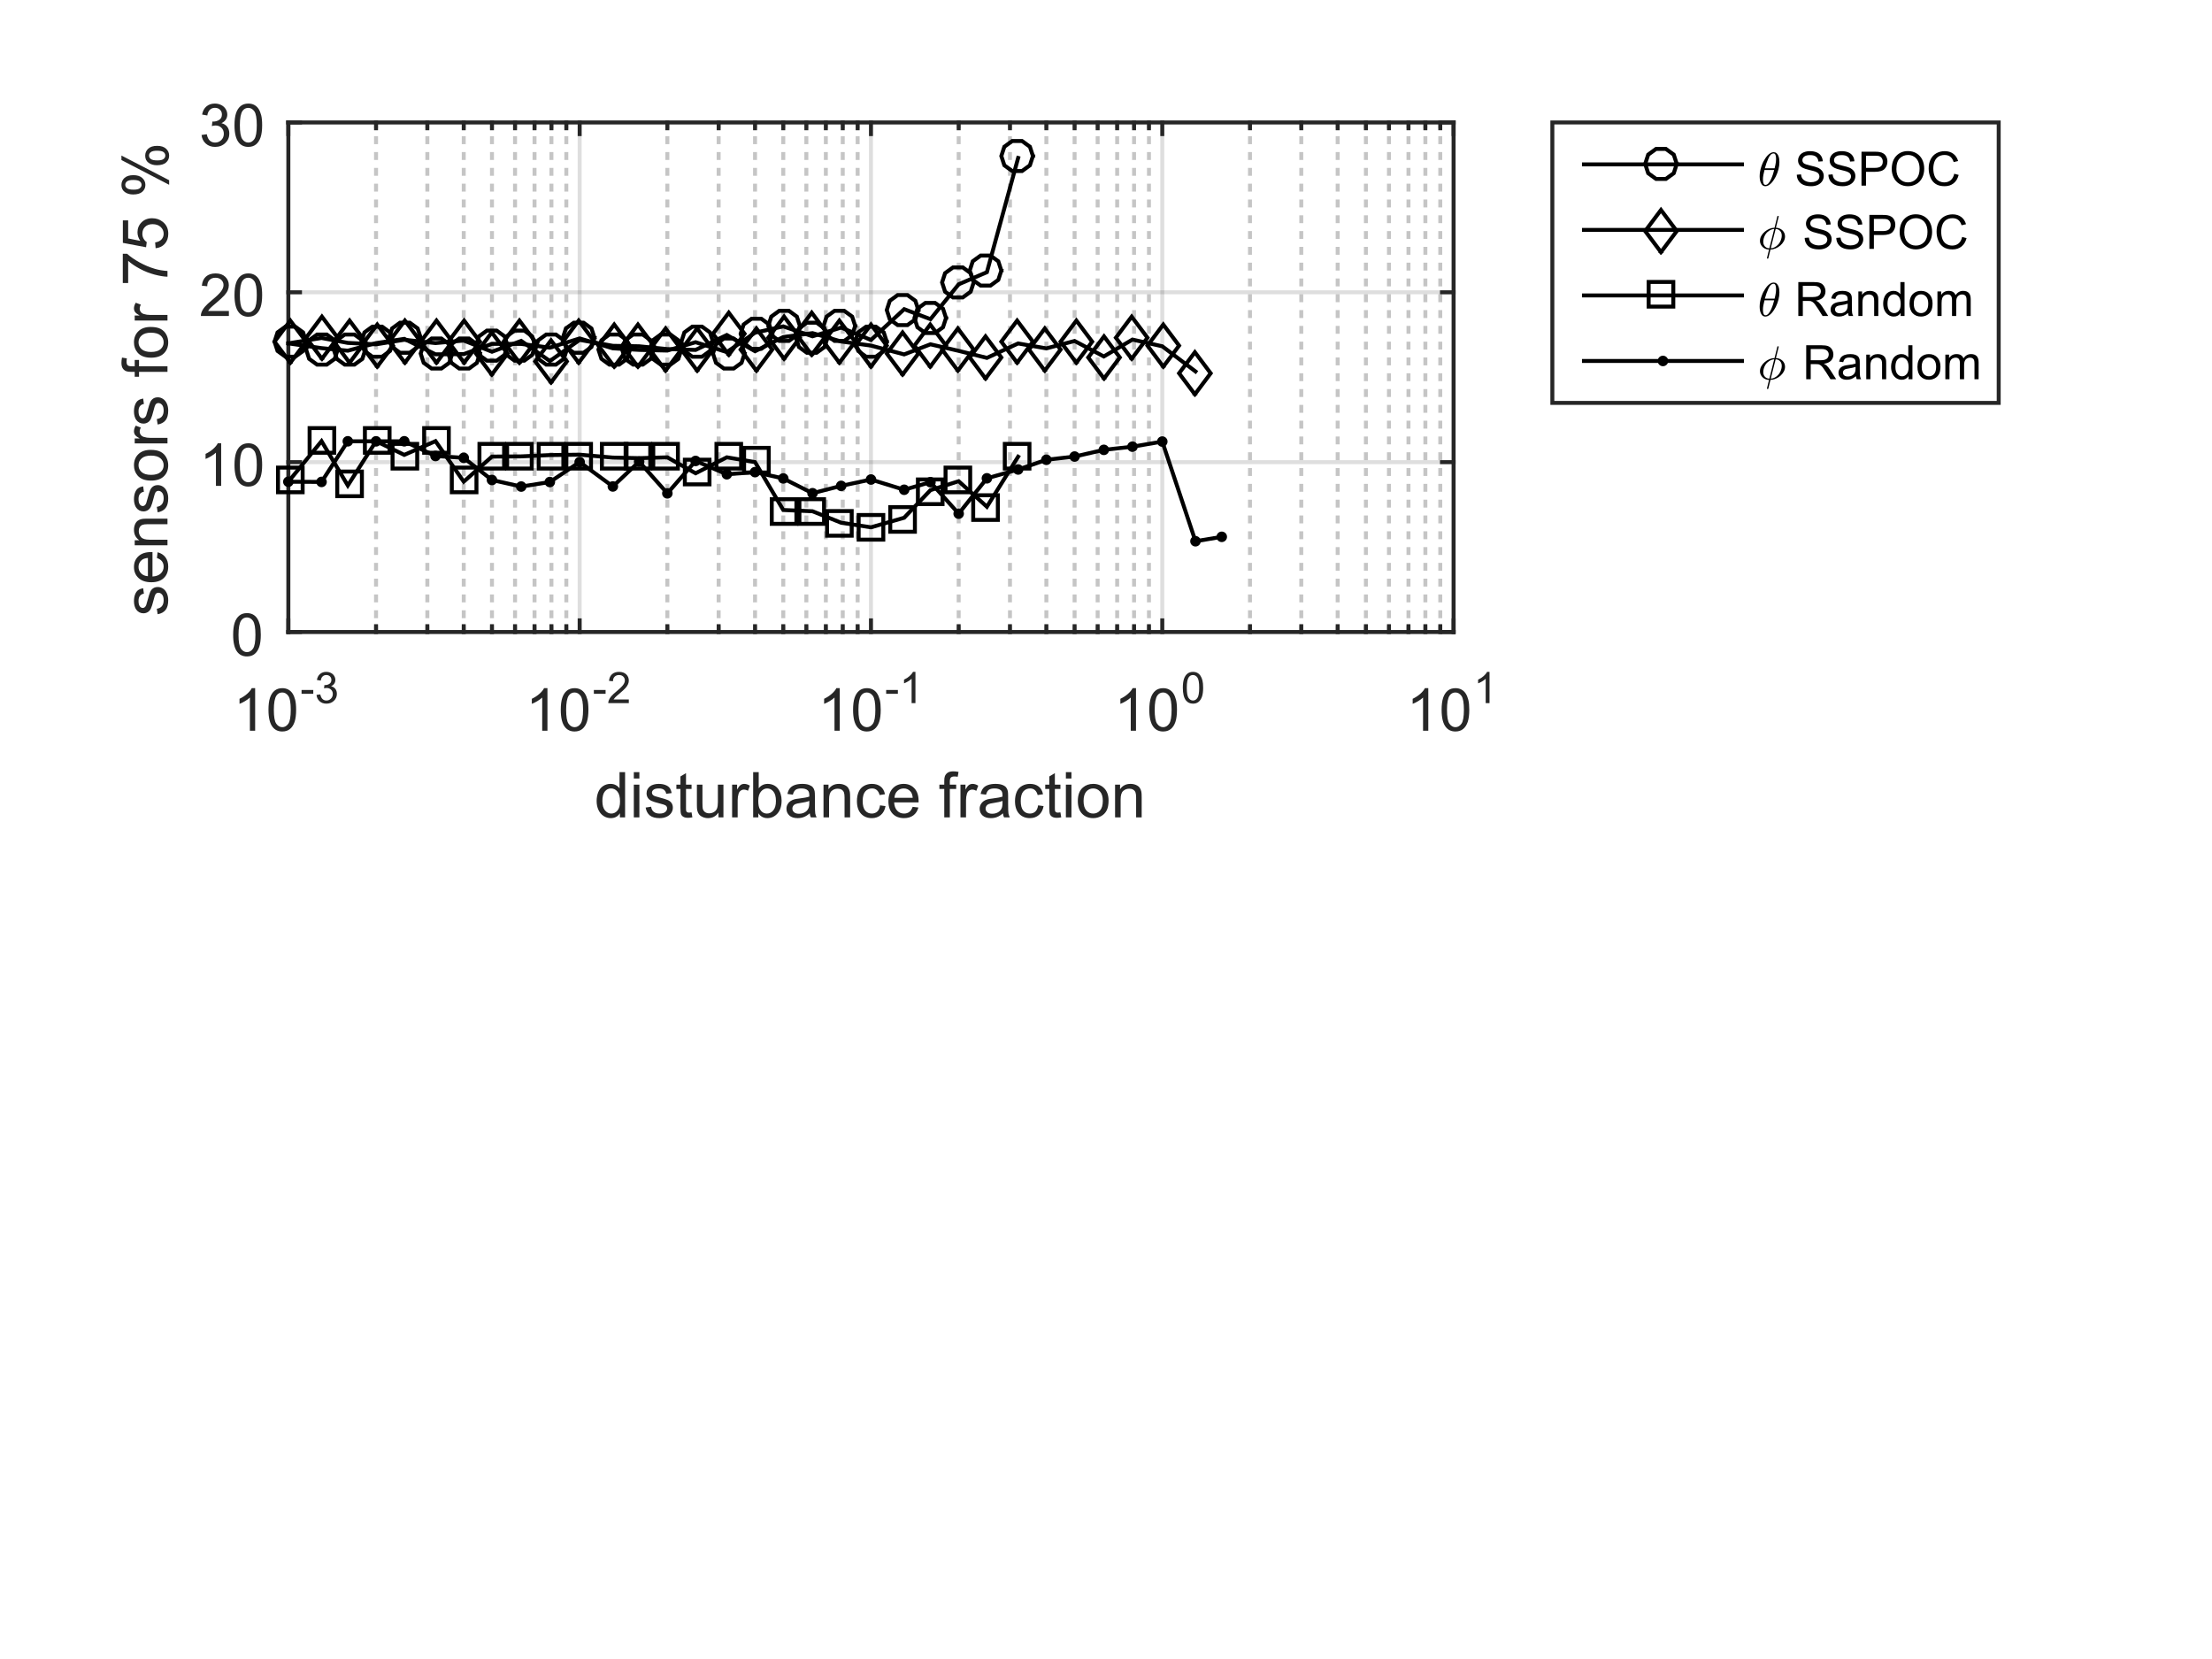 <?xml version="1.0"?>
<!DOCTYPE svg PUBLIC '-//W3C//DTD SVG 1.0//EN'
          'http://www.w3.org/TR/2001/REC-SVG-20010904/DTD/svg10.dtd'>
<svg xmlns:xlink="http://www.w3.org/1999/xlink" style="fill-opacity:1; color-rendering:auto; color-interpolation:auto; stroke:black; text-rendering:auto; stroke-linecap:square; stroke-miterlimit:10; stroke-opacity:1; shape-rendering:auto; fill:black; stroke-dasharray:none; font-weight:normal; stroke-width:1; font-family:'Dialog'; font-style:normal; stroke-linejoin:miter; font-size:12px; stroke-dashoffset:0; image-rendering:auto;" width="560" height="420" xmlns="http://www.w3.org/2000/svg"
><rect width="100%" height="100%" fill="#808080" stroke="none"/><!--Generated by the Batik Graphics2D SVG Generator--><defs id="genericDefs"
  /><g
  ><defs id="defs1"
    ><clipPath clipPathUnits="userSpaceOnUse" id="clipPath1"
      ><path d="M0 0 L560 0 L560 420 L0 420 L0 0 Z"
      /></clipPath
    ></defs
    ><g style="fill:white; stroke:white;"
    ><rect x="0" y="0" width="560" style="clip-path:url(#clipPath1); stroke:none;" height="420"
    /></g
    ><g style="fill:white; text-rendering:optimizeSpeed; color-rendering:optimizeSpeed; image-rendering:optimizeSpeed; shape-rendering:crispEdges; color-interpolation:sRGB; stroke:white;"
    ><rect x="0" width="560" height="420" y="0" style="stroke:none;"
      /><path style="stroke:none;" d="M73 160 L368 160 L368 31 L73 31 Z"
    /></g
    ><g style="stroke-linecap:butt; fill-opacity:0.251; fill:rgb(26,26,26); text-rendering:geometricPrecision; color-rendering:optimizeQuality; image-rendering:optimizeQuality; stroke-linejoin:bevel; stroke-dasharray:1,3; color-interpolation:linearRGB; stroke:rgb(26,26,26); stroke-opacity:0.251; stroke-miterlimit:1;"
    ><line y2="31" style="fill:none;" x1="95.201" x2="95.201" y1="160"
      /><line y2="31" style="fill:none;" x1="108.188" x2="108.188" y1="160"
      /><line y2="31" style="fill:none;" x1="117.402" x2="117.402" y1="160"
      /><line y2="31" style="fill:none;" x1="124.549" x2="124.549" y1="160"
      /><line y2="31" style="fill:none;" x1="130.389" x2="130.389" y1="160"
      /><line y2="31" style="fill:none;" x1="135.326" x2="135.326" y1="160"
      /><line y2="31" style="fill:none;" x1="139.603" x2="139.603" y1="160"
      /><line y2="31" style="fill:none;" x1="143.375" x2="143.375" y1="160"
      /><line y2="31" style="fill:none;" x1="168.951" x2="168.951" y1="160"
      /><line y2="31" style="fill:none;" x1="181.938" x2="181.938" y1="160"
      /><line y2="31" style="fill:none;" x1="191.152" x2="191.152" y1="160"
      /><line y2="31" style="fill:none;" x1="198.299" x2="198.299" y1="160"
      /><line y2="31" style="fill:none;" x1="204.139" x2="204.139" y1="160"
      /><line y2="31" style="fill:none;" x1="209.076" x2="209.076" y1="160"
      /><line y2="31" style="fill:none;" x1="213.353" x2="213.353" y1="160"
      /><line y2="31" style="fill:none;" x1="217.125" x2="217.125" y1="160"
      /><line y2="31" style="fill:none;" x1="242.701" x2="242.701" y1="160"
      /><line y2="31" style="fill:none;" x1="255.688" x2="255.688" y1="160"
      /><line y2="31" style="fill:none;" x1="264.902" x2="264.902" y1="160"
      /><line y2="31" style="fill:none;" x1="272.049" x2="272.049" y1="160"
      /><line y2="31" style="fill:none;" x1="277.889" x2="277.889" y1="160"
      /><line y2="31" style="fill:none;" x1="282.826" x2="282.826" y1="160"
      /><line y2="31" style="fill:none;" x1="287.103" x2="287.103" y1="160"
      /><line y2="31" style="fill:none;" x1="290.875" x2="290.875" y1="160"
      /><line y2="31" style="fill:none;" x1="316.451" x2="316.451" y1="160"
      /><line y2="31" style="fill:none;" x1="329.438" x2="329.438" y1="160"
      /><line y2="31" style="fill:none;" x1="338.652" x2="338.652" y1="160"
      /><line y2="31" style="fill:none;" x1="345.799" x2="345.799" y1="160"
      /><line y2="31" style="fill:none;" x1="351.639" x2="351.639" y1="160"
      /><line y2="31" style="fill:none;" x1="356.576" x2="356.576" y1="160"
      /><line y2="31" style="fill:none;" x1="360.853" x2="360.853" y1="160"
      /><line y2="31" style="fill:none;" x1="364.625" x2="364.625" y1="160"
    /></g
    ><g style="fill-opacity:0.149; fill:rgb(38,38,38); text-rendering:geometricPrecision; color-rendering:optimizeQuality; image-rendering:optimizeQuality; color-interpolation:linearRGB; stroke:rgb(38,38,38); stroke-opacity:0.149;"
    ><line y2="31" style="fill:none;" x1="73" x2="73" y1="160"
      /><line y2="31" style="fill:none;" x1="146.75" x2="146.75" y1="160"
      /><line y2="31" style="fill:none;" x1="220.5" x2="220.5" y1="160"
      /><line y2="31" style="fill:none;" x1="294.25" x2="294.25" y1="160"
      /><line y2="31" style="fill:none;" x1="368" x2="368" y1="160"
      /><line y2="160" style="fill:none;" x1="368" x2="73" y1="160"
      /><line y2="117" style="fill:none;" x1="368" x2="73" y1="117"
      /><line y2="74" style="fill:none;" x1="368" x2="73" y1="74"
      /><line y2="31" style="fill:none;" x1="368" x2="73" y1="31"
      /><line x1="95.201" x2="95.201" y1="160" style="fill-opacity:1; fill:none; stroke-opacity:1;" y2="158.525"
      /><line x1="108.188" x2="108.188" y1="160" style="fill-opacity:1; fill:none; stroke-opacity:1;" y2="158.525"
      /><line x1="117.402" x2="117.402" y1="160" style="fill-opacity:1; fill:none; stroke-opacity:1;" y2="158.525"
      /><line x1="124.549" x2="124.549" y1="160" style="fill-opacity:1; fill:none; stroke-opacity:1;" y2="158.525"
      /><line x1="130.389" x2="130.389" y1="160" style="fill-opacity:1; fill:none; stroke-opacity:1;" y2="158.525"
      /><line x1="135.326" x2="135.326" y1="160" style="fill-opacity:1; fill:none; stroke-opacity:1;" y2="158.525"
      /><line x1="139.603" x2="139.603" y1="160" style="fill-opacity:1; fill:none; stroke-opacity:1;" y2="158.525"
      /><line x1="143.375" x2="143.375" y1="160" style="fill-opacity:1; fill:none; stroke-opacity:1;" y2="158.525"
      /><line x1="168.951" x2="168.951" y1="160" style="fill-opacity:1; fill:none; stroke-opacity:1;" y2="158.525"
      /><line x1="181.938" x2="181.938" y1="160" style="fill-opacity:1; fill:none; stroke-opacity:1;" y2="158.525"
      /><line x1="191.152" x2="191.152" y1="160" style="fill-opacity:1; fill:none; stroke-opacity:1;" y2="158.525"
      /><line x1="198.299" x2="198.299" y1="160" style="fill-opacity:1; fill:none; stroke-opacity:1;" y2="158.525"
      /><line x1="204.139" x2="204.139" y1="160" style="fill-opacity:1; fill:none; stroke-opacity:1;" y2="158.525"
      /><line x1="209.076" x2="209.076" y1="160" style="fill-opacity:1; fill:none; stroke-opacity:1;" y2="158.525"
      /><line x1="213.353" x2="213.353" y1="160" style="fill-opacity:1; fill:none; stroke-opacity:1;" y2="158.525"
      /><line x1="217.125" x2="217.125" y1="160" style="fill-opacity:1; fill:none; stroke-opacity:1;" y2="158.525"
      /><line x1="242.701" x2="242.701" y1="160" style="fill-opacity:1; fill:none; stroke-opacity:1;" y2="158.525"
      /><line x1="255.688" x2="255.688" y1="160" style="fill-opacity:1; fill:none; stroke-opacity:1;" y2="158.525"
      /><line x1="264.902" x2="264.902" y1="160" style="fill-opacity:1; fill:none; stroke-opacity:1;" y2="158.525"
      /><line x1="272.049" x2="272.049" y1="160" style="fill-opacity:1; fill:none; stroke-opacity:1;" y2="158.525"
      /><line x1="277.889" x2="277.889" y1="160" style="fill-opacity:1; fill:none; stroke-opacity:1;" y2="158.525"
      /><line x1="282.826" x2="282.826" y1="160" style="fill-opacity:1; fill:none; stroke-opacity:1;" y2="158.525"
      /><line x1="287.103" x2="287.103" y1="160" style="fill-opacity:1; fill:none; stroke-opacity:1;" y2="158.525"
      /><line x1="290.875" x2="290.875" y1="160" style="fill-opacity:1; fill:none; stroke-opacity:1;" y2="158.525"
      /><line x1="316.451" x2="316.451" y1="160" style="fill-opacity:1; fill:none; stroke-opacity:1;" y2="158.525"
      /><line x1="329.438" x2="329.438" y1="160" style="fill-opacity:1; fill:none; stroke-opacity:1;" y2="158.525"
      /><line x1="338.652" x2="338.652" y1="160" style="fill-opacity:1; fill:none; stroke-opacity:1;" y2="158.525"
      /><line x1="345.799" x2="345.799" y1="160" style="fill-opacity:1; fill:none; stroke-opacity:1;" y2="158.525"
      /><line x1="351.639" x2="351.639" y1="160" style="fill-opacity:1; fill:none; stroke-opacity:1;" y2="158.525"
      /><line x1="356.576" x2="356.576" y1="160" style="fill-opacity:1; fill:none; stroke-opacity:1;" y2="158.525"
      /><line x1="360.853" x2="360.853" y1="160" style="fill-opacity:1; fill:none; stroke-opacity:1;" y2="158.525"
      /><line x1="364.625" x2="364.625" y1="160" style="fill-opacity:1; fill:none; stroke-opacity:1;" y2="158.525"
      /><line x1="95.201" x2="95.201" y1="31" style="fill-opacity:1; fill:none; stroke-opacity:1;" y2="32.475"
      /><line x1="108.188" x2="108.188" y1="31" style="fill-opacity:1; fill:none; stroke-opacity:1;" y2="32.475"
      /><line x1="117.402" x2="117.402" y1="31" style="fill-opacity:1; fill:none; stroke-opacity:1;" y2="32.475"
      /><line x1="124.549" x2="124.549" y1="31" style="fill-opacity:1; fill:none; stroke-opacity:1;" y2="32.475"
      /><line x1="130.389" x2="130.389" y1="31" style="fill-opacity:1; fill:none; stroke-opacity:1;" y2="32.475"
      /><line x1="135.326" x2="135.326" y1="31" style="fill-opacity:1; fill:none; stroke-opacity:1;" y2="32.475"
      /><line x1="139.603" x2="139.603" y1="31" style="fill-opacity:1; fill:none; stroke-opacity:1;" y2="32.475"
      /><line x1="143.375" x2="143.375" y1="31" style="fill-opacity:1; fill:none; stroke-opacity:1;" y2="32.475"
      /><line x1="168.951" x2="168.951" y1="31" style="fill-opacity:1; fill:none; stroke-opacity:1;" y2="32.475"
      /><line x1="181.938" x2="181.938" y1="31" style="fill-opacity:1; fill:none; stroke-opacity:1;" y2="32.475"
      /><line x1="191.152" x2="191.152" y1="31" style="fill-opacity:1; fill:none; stroke-opacity:1;" y2="32.475"
      /><line x1="198.299" x2="198.299" y1="31" style="fill-opacity:1; fill:none; stroke-opacity:1;" y2="32.475"
      /><line x1="204.139" x2="204.139" y1="31" style="fill-opacity:1; fill:none; stroke-opacity:1;" y2="32.475"
      /><line x1="209.076" x2="209.076" y1="31" style="fill-opacity:1; fill:none; stroke-opacity:1;" y2="32.475"
      /><line x1="213.353" x2="213.353" y1="31" style="fill-opacity:1; fill:none; stroke-opacity:1;" y2="32.475"
      /><line x1="217.125" x2="217.125" y1="31" style="fill-opacity:1; fill:none; stroke-opacity:1;" y2="32.475"
      /><line x1="242.701" x2="242.701" y1="31" style="fill-opacity:1; fill:none; stroke-opacity:1;" y2="32.475"
      /><line x1="255.688" x2="255.688" y1="31" style="fill-opacity:1; fill:none; stroke-opacity:1;" y2="32.475"
      /><line x1="264.902" x2="264.902" y1="31" style="fill-opacity:1; fill:none; stroke-opacity:1;" y2="32.475"
      /><line x1="272.049" x2="272.049" y1="31" style="fill-opacity:1; fill:none; stroke-opacity:1;" y2="32.475"
      /><line x1="277.889" x2="277.889" y1="31" style="fill-opacity:1; fill:none; stroke-opacity:1;" y2="32.475"
      /><line x1="282.826" x2="282.826" y1="31" style="fill-opacity:1; fill:none; stroke-opacity:1;" y2="32.475"
      /><line x1="287.103" x2="287.103" y1="31" style="fill-opacity:1; fill:none; stroke-opacity:1;" y2="32.475"
      /><line x1="290.875" x2="290.875" y1="31" style="fill-opacity:1; fill:none; stroke-opacity:1;" y2="32.475"
      /><line x1="316.451" x2="316.451" y1="31" style="fill-opacity:1; fill:none; stroke-opacity:1;" y2="32.475"
      /><line x1="329.438" x2="329.438" y1="31" style="fill-opacity:1; fill:none; stroke-opacity:1;" y2="32.475"
      /><line x1="338.652" x2="338.652" y1="31" style="fill-opacity:1; fill:none; stroke-opacity:1;" y2="32.475"
      /><line x1="345.799" x2="345.799" y1="31" style="fill-opacity:1; fill:none; stroke-opacity:1;" y2="32.475"
      /><line x1="351.639" x2="351.639" y1="31" style="fill-opacity:1; fill:none; stroke-opacity:1;" y2="32.475"
      /><line x1="356.576" x2="356.576" y1="31" style="fill-opacity:1; fill:none; stroke-opacity:1;" y2="32.475"
      /><line x1="360.853" x2="360.853" y1="31" style="fill-opacity:1; fill:none; stroke-opacity:1;" y2="32.475"
      /><line x1="364.625" x2="364.625" y1="31" style="fill-opacity:1; fill:none; stroke-opacity:1;" y2="32.475"
    /></g
    ><g transform="translate(220.5,189.933)" style="font-size:16px; fill:rgb(38,38,38); text-rendering:geometricPrecision; color-rendering:optimizeQuality; image-rendering:optimizeQuality; font-family:'SansSerif'; color-interpolation:linearRGB; stroke:rgb(38,38,38);"
    ><path style="stroke:none;" d="M-63.562 17 L-63.562 15.953 Q-64.344 17.188 -65.875 17.188 Q-66.875 17.188 -67.703 16.641 Q-68.531 16.094 -68.992 15.109 Q-69.453 14.125 -69.453 12.859 Q-69.453 11.609 -69.039 10.602 Q-68.625 9.594 -67.797 9.055 Q-66.969 8.516 -65.938 8.516 Q-65.188 8.516 -64.602 8.828 Q-64.016 9.141 -63.656 9.656 L-63.656 5.547 L-62.25 5.547 L-62.25 17 L-63.562 17 ZM-68 12.859 Q-68 14.453 -67.328 15.242 Q-66.656 16.031 -65.75 16.031 Q-64.828 16.031 -64.18 15.273 Q-63.531 14.516 -63.531 12.969 Q-63.531 11.266 -64.188 10.469 Q-64.844 9.672 -65.812 9.672 Q-66.75 9.672 -67.375 10.438 Q-68 11.203 -68 12.859 ZM-60.039 7.156 L-60.039 5.547 L-58.633 5.547 L-58.633 7.156 L-60.039 7.156 ZM-60.039 17 L-60.039 8.703 L-58.633 8.703 L-58.633 17 L-60.039 17 ZM-57.047 14.516 L-55.656 14.297 Q-55.547 15.141 -55.008 15.586 Q-54.469 16.031 -53.516 16.031 Q-52.547 16.031 -52.078 15.633 Q-51.609 15.234 -51.609 14.703 Q-51.609 14.234 -52.016 13.953 Q-52.312 13.766 -53.453 13.484 Q-55 13.094 -55.602 12.805 Q-56.203 12.516 -56.508 12.016 Q-56.812 11.516 -56.812 10.906 Q-56.812 10.344 -56.562 9.875 Q-56.312 9.406 -55.875 9.094 Q-55.547 8.844 -54.977 8.68 Q-54.406 8.516 -53.766 8.516 Q-52.781 8.516 -52.047 8.797 Q-51.312 9.078 -50.961 9.555 Q-50.609 10.031 -50.469 10.844 L-51.844 11.031 Q-51.938 10.391 -52.391 10.031 Q-52.844 9.672 -53.656 9.672 Q-54.625 9.672 -55.039 9.992 Q-55.453 10.312 -55.453 10.734 Q-55.453 11.016 -55.281 11.234 Q-55.109 11.453 -54.75 11.609 Q-54.531 11.688 -53.5 11.969 Q-52.016 12.359 -51.422 12.617 Q-50.828 12.875 -50.492 13.359 Q-50.156 13.844 -50.156 14.562 Q-50.156 15.266 -50.57 15.883 Q-50.984 16.5 -51.758 16.844 Q-52.531 17.188 -53.5 17.188 Q-55.125 17.188 -55.969 16.516 Q-56.812 15.844 -57.047 14.516 ZM-45.422 15.734 L-45.219 16.984 Q-45.812 17.109 -46.281 17.109 Q-47.047 17.109 -47.469 16.867 Q-47.891 16.625 -48.062 16.227 Q-48.234 15.828 -48.234 14.562 L-48.234 9.797 L-49.266 9.797 L-49.266 8.703 L-48.234 8.703 L-48.234 6.641 L-46.828 5.797 L-46.828 8.703 L-45.422 8.703 L-45.422 9.797 L-46.828 9.797 L-46.828 14.641 Q-46.828 15.25 -46.758 15.422 Q-46.688 15.594 -46.516 15.695 Q-46.344 15.797 -46.031 15.797 Q-45.797 15.797 -45.422 15.734 ZM-38.602 17 L-38.602 15.781 Q-39.57 17.188 -41.242 17.188 Q-41.977 17.188 -42.609 16.906 Q-43.242 16.625 -43.555 16.195 Q-43.867 15.766 -43.992 15.156 Q-44.07 14.734 -44.07 13.844 L-44.07 8.703 L-42.664 8.703 L-42.664 13.297 Q-42.664 14.406 -42.586 14.781 Q-42.445 15.344 -42.016 15.656 Q-41.586 15.969 -40.961 15.969 Q-40.32 15.969 -39.766 15.648 Q-39.211 15.328 -38.984 14.766 Q-38.758 14.203 -38.758 13.141 L-38.758 8.703 L-37.352 8.703 L-37.352 17 L-38.602 17 ZM-35.156 17 L-35.156 8.703 L-33.891 8.703 L-33.891 9.953 Q-33.406 9.078 -33 8.797 Q-32.594 8.516 -32.094 8.516 Q-31.391 8.516 -30.656 8.969 L-31.141 10.266 Q-31.656 9.969 -32.172 9.969 Q-32.625 9.969 -32.992 10.242 Q-33.359 10.516 -33.516 11.016 Q-33.75 11.766 -33.75 12.656 L-33.75 17 L-35.156 17 ZM-28.516 17 L-29.828 17 L-29.828 5.547 L-28.422 5.547 L-28.422 9.625 Q-27.531 8.516 -26.141 8.516 Q-25.375 8.516 -24.695 8.82 Q-24.016 9.125 -23.57 9.688 Q-23.125 10.25 -22.875 11.039 Q-22.625 11.828 -22.625 12.719 Q-22.625 14.859 -23.68 16.023 Q-24.734 17.188 -26.219 17.188 Q-27.688 17.188 -28.516 15.953 L-28.516 17 ZM-28.531 12.781 Q-28.531 14.281 -28.125 14.938 Q-27.469 16.031 -26.328 16.031 Q-25.406 16.031 -24.734 15.227 Q-24.062 14.422 -24.062 12.844 Q-24.062 11.219 -24.711 10.445 Q-25.359 9.672 -26.266 9.672 Q-27.188 9.672 -27.859 10.469 Q-28.531 11.266 -28.531 12.781 ZM-15.508 15.969 Q-16.289 16.641 -17.008 16.914 Q-17.727 17.188 -18.555 17.188 Q-19.93 17.188 -20.664 16.516 Q-21.398 15.844 -21.398 14.812 Q-21.398 14.203 -21.117 13.695 Q-20.836 13.188 -20.391 12.883 Q-19.945 12.578 -19.383 12.422 Q-18.961 12.312 -18.133 12.219 Q-16.43 12.016 -15.617 11.734 Q-15.617 11.438 -15.617 11.359 Q-15.617 10.5 -16.008 10.156 Q-16.555 9.672 -17.617 9.672 Q-18.602 9.672 -19.078 10.023 Q-19.555 10.375 -19.773 11.25 L-21.148 11.062 Q-20.961 10.188 -20.531 9.641 Q-20.102 9.094 -19.289 8.805 Q-18.477 8.516 -17.414 8.516 Q-16.352 8.516 -15.688 8.766 Q-15.023 9.016 -14.711 9.391 Q-14.398 9.766 -14.273 10.344 Q-14.195 10.703 -14.195 11.641 L-14.195 13.516 Q-14.195 15.484 -14.109 16 Q-14.023 16.516 -13.758 17 L-15.227 17 Q-15.445 16.562 -15.508 15.969 ZM-15.617 12.828 Q-16.383 13.141 -17.914 13.359 Q-18.789 13.484 -19.148 13.641 Q-19.508 13.797 -19.703 14.102 Q-19.898 14.406 -19.898 14.766 Q-19.898 15.328 -19.469 15.703 Q-19.039 16.078 -18.227 16.078 Q-17.414 16.078 -16.781 15.727 Q-16.148 15.375 -15.852 14.75 Q-15.617 14.281 -15.617 13.344 L-15.617 12.828 ZM-12.016 17 L-12.016 8.703 L-10.75 8.703 L-10.75 9.875 Q-9.844 8.516 -8.109 8.516 Q-7.359 8.516 -6.734 8.781 Q-6.109 9.047 -5.797 9.484 Q-5.484 9.922 -5.359 10.531 Q-5.281 10.922 -5.281 11.891 L-5.281 17 L-6.688 17 L-6.688 11.953 Q-6.688 11.094 -6.852 10.664 Q-7.016 10.234 -7.43 9.984 Q-7.844 9.734 -8.406 9.734 Q-9.312 9.734 -9.961 10.305 Q-10.609 10.875 -10.609 12.469 L-10.609 17 L-12.016 17 ZM2.289 13.953 L3.68 14.141 Q3.445 15.562 2.516 16.375 Q1.586 17.188 0.227 17.188 Q-1.477 17.188 -2.516 16.07 Q-3.555 14.953 -3.555 12.875 Q-3.555 11.531 -3.109 10.523 Q-2.664 9.516 -1.75 9.016 Q-0.836 8.516 0.227 8.516 Q1.586 8.516 2.445 9.195 Q3.305 9.875 3.539 11.141 L2.18 11.344 Q1.977 10.516 1.484 10.094 Q0.992 9.672 0.289 9.672 Q-0.773 9.672 -1.438 10.43 Q-2.102 11.188 -2.102 12.844 Q-2.102 14.516 -1.461 15.273 Q-0.82 16.031 0.211 16.031 Q1.039 16.031 1.594 15.523 Q2.148 15.016 2.289 13.953 ZM10.555 14.328 L12.008 14.5 Q11.664 15.781 10.734 16.484 Q9.805 17.188 8.367 17.188 Q6.539 17.188 5.477 16.062 Q4.414 14.938 4.414 12.922 Q4.414 10.828 5.492 9.672 Q6.57 8.516 8.289 8.516 Q9.945 8.516 11 9.648 Q12.055 10.781 12.055 12.828 Q12.055 12.953 12.055 13.203 L5.867 13.203 Q5.945 14.578 6.641 15.305 Q7.336 16.031 8.367 16.031 Q9.148 16.031 9.695 15.625 Q10.242 15.219 10.555 14.328 ZM5.945 12.047 L10.57 12.047 Q10.477 11 10.039 10.484 Q9.367 9.672 8.305 9.672 Q7.336 9.672 6.672 10.32 Q6.008 10.969 5.945 12.047 ZM18.555 17 L18.555 9.797 L17.32 9.797 L17.32 8.703 L18.555 8.703 L18.555 7.812 Q18.555 6.984 18.711 6.578 Q18.914 6.031 19.422 5.688 Q19.93 5.344 20.852 5.344 Q21.445 5.344 22.164 5.484 L21.961 6.719 Q21.523 6.641 21.133 6.641 Q20.492 6.641 20.227 6.914 Q19.961 7.188 19.961 7.938 L19.961 8.703 L21.57 8.703 L21.57 9.797 L19.961 9.797 L19.961 17 L18.555 17 ZM22.656 17 L22.656 8.703 L23.922 8.703 L23.922 9.953 Q24.406 9.078 24.812 8.797 Q25.219 8.516 25.719 8.516 Q26.422 8.516 27.156 8.969 L26.672 10.266 Q26.156 9.969 25.641 9.969 Q25.188 9.969 24.82 10.242 Q24.453 10.516 24.297 11.016 Q24.062 11.766 24.062 12.656 L24.062 17 L22.656 17 ZM33.406 15.969 Q32.625 16.641 31.906 16.914 Q31.188 17.188 30.359 17.188 Q28.984 17.188 28.25 16.516 Q27.516 15.844 27.516 14.812 Q27.516 14.203 27.797 13.695 Q28.078 13.188 28.523 12.883 Q28.969 12.578 29.531 12.422 Q29.953 12.312 30.781 12.219 Q32.484 12.016 33.297 11.734 Q33.297 11.438 33.297 11.359 Q33.297 10.5 32.906 10.156 Q32.359 9.672 31.297 9.672 Q30.312 9.672 29.836 10.023 Q29.359 10.375 29.141 11.25 L27.766 11.062 Q27.953 10.188 28.383 9.641 Q28.812 9.094 29.625 8.805 Q30.438 8.516 31.5 8.516 Q32.562 8.516 33.227 8.766 Q33.891 9.016 34.203 9.391 Q34.516 9.766 34.641 10.344 Q34.719 10.703 34.719 11.641 L34.719 13.516 Q34.719 15.484 34.805 16 Q34.891 16.516 35.156 17 L33.688 17 Q33.469 16.562 33.406 15.969 ZM33.297 12.828 Q32.531 13.141 31 13.359 Q30.125 13.484 29.766 13.641 Q29.406 13.797 29.211 14.102 Q29.016 14.406 29.016 14.766 Q29.016 15.328 29.445 15.703 Q29.875 16.078 30.688 16.078 Q31.5 16.078 32.133 15.727 Q32.766 15.375 33.062 14.75 Q33.297 14.281 33.297 13.344 L33.297 12.828 ZM42.305 13.953 L43.695 14.141 Q43.461 15.562 42.531 16.375 Q41.602 17.188 40.242 17.188 Q38.539 17.188 37.5 16.07 Q36.461 14.953 36.461 12.875 Q36.461 11.531 36.906 10.523 Q37.352 9.516 38.266 9.016 Q39.18 8.516 40.242 8.516 Q41.602 8.516 42.461 9.195 Q43.32 9.875 43.555 11.141 L42.195 11.344 Q41.992 10.516 41.5 10.094 Q41.008 9.672 40.305 9.672 Q39.242 9.672 38.578 10.43 Q37.914 11.188 37.914 12.844 Q37.914 14.516 38.555 15.273 Q39.195 16.031 40.227 16.031 Q41.055 16.031 41.609 15.523 Q42.164 15.016 42.305 13.953 ZM47.961 15.734 L48.164 16.984 Q47.57 17.109 47.102 17.109 Q46.336 17.109 45.914 16.867 Q45.492 16.625 45.32 16.227 Q45.148 15.828 45.148 14.562 L45.148 9.797 L44.117 9.797 L44.117 8.703 L45.148 8.703 L45.148 6.641 L46.555 5.797 L46.555 8.703 L47.961 8.703 L47.961 9.797 L46.555 9.797 L46.555 14.641 Q46.555 15.25 46.625 15.422 Q46.695 15.594 46.867 15.695 Q47.039 15.797 47.352 15.797 Q47.586 15.797 47.961 15.734 ZM49.344 7.156 L49.344 5.547 L50.75 5.547 L50.75 7.156 L49.344 7.156 ZM49.344 17 L49.344 8.703 L50.75 8.703 L50.75 17 L49.344 17 ZM52.367 12.844 Q52.367 10.547 53.648 9.438 Q54.727 8.516 56.258 8.516 Q57.977 8.516 59.062 9.633 Q60.148 10.75 60.148 12.734 Q60.148 14.328 59.664 15.25 Q59.18 16.172 58.266 16.68 Q57.352 17.188 56.258 17.188 Q54.523 17.188 53.445 16.07 Q52.367 14.953 52.367 12.844 ZM53.82 12.844 Q53.82 14.438 54.516 15.234 Q55.211 16.031 56.258 16.031 Q57.305 16.031 58 15.234 Q58.695 14.438 58.695 12.797 Q58.695 11.266 58 10.469 Q57.305 9.672 56.258 9.672 Q55.211 9.672 54.516 10.461 Q53.82 11.25 53.82 12.844 ZM61.797 17 L61.797 8.703 L63.062 8.703 L63.062 9.875 Q63.969 8.516 65.703 8.516 Q66.453 8.516 67.078 8.781 Q67.703 9.047 68.016 9.484 Q68.328 9.922 68.453 10.531 Q68.531 10.922 68.531 11.891 L68.531 17 L67.125 17 L67.125 11.953 Q67.125 11.094 66.961 10.664 Q66.797 10.234 66.383 9.984 Q65.969 9.734 65.406 9.734 Q64.5 9.734 63.852 10.305 Q63.203 10.875 63.203 12.469 L63.203 17 L61.797 17 Z"
    /></g
    ><g style="fill:rgb(38,38,38); text-rendering:geometricPrecision; color-interpolation:linearRGB; color-rendering:optimizeQuality; image-rendering:optimizeQuality; stroke:rgb(38,38,38);"
    ><line y2="160" style="fill:none;" x1="73" x2="368" y1="160"
      /><line y2="31" style="fill:none;" x1="73" x2="368" y1="31"
      /><line y2="157.05" style="fill:none;" x1="73" x2="73" y1="160"
      /><line y2="157.05" style="fill:none;" x1="146.75" x2="146.75" y1="160"
      /><line y2="157.05" style="fill:none;" x1="220.5" x2="220.5" y1="160"
      /><line y2="157.05" style="fill:none;" x1="294.25" x2="294.25" y1="160"
      /><line y2="157.05" style="fill:none;" x1="368" x2="368" y1="160"
      /><line y2="33.95" style="fill:none;" x1="73" x2="73" y1="31"
      /><line y2="33.95" style="fill:none;" x1="146.75" x2="146.75" y1="31"
      /><line y2="33.95" style="fill:none;" x1="220.5" x2="220.5" y1="31"
      /><line y2="33.95" style="fill:none;" x1="294.25" x2="294.25" y1="31"
      /><line y2="33.95" style="fill:none;" x1="368" x2="368" y1="31"
    /></g
    ><g transform="translate(59,185)" style="font-size:15px; fill:rgb(38,38,38); text-rendering:geometricPrecision; color-rendering:optimizeQuality; image-rendering:optimizeQuality; font-family:'SansSerif'; color-interpolation:linearRGB; stroke:rgb(38,38,38);"
    ><path style="stroke:none;" d="M5.594 0 L4.266 0 L4.266 -8.406 Q3.797 -7.953 3.023 -7.492 Q2.25 -7.031 1.641 -6.812 L1.641 -8.094 Q2.734 -8.609 3.562 -9.344 Q4.391 -10.078 4.734 -10.781 L5.594 -10.781 L5.594 0 ZM8.967 -5.297 Q8.967 -7.203 9.358 -8.359 Q9.748 -9.516 10.522 -10.148 Q11.295 -10.781 12.467 -10.781 Q13.327 -10.781 13.983 -10.43 Q14.639 -10.078 15.061 -9.43 Q15.483 -8.781 15.725 -7.836 Q15.967 -6.891 15.967 -5.297 Q15.967 -3.406 15.577 -2.242 Q15.186 -1.078 14.413 -0.445 Q13.639 0.188 12.467 0.188 Q10.92 0.188 10.03 -0.938 Q8.967 -2.266 8.967 -5.297 ZM10.327 -5.297 Q10.327 -2.656 10.944 -1.781 Q11.561 -0.906 12.467 -0.906 Q13.373 -0.906 13.991 -1.781 Q14.608 -2.656 14.608 -5.297 Q14.608 -7.953 13.991 -8.82 Q13.373 -9.688 12.452 -9.688 Q11.545 -9.688 10.998 -8.922 Q10.327 -7.938 10.327 -5.297 Z"
    /></g
    ><g transform="translate(76,178)" style="font-size:11px; fill:rgb(38,38,38); text-rendering:geometricPrecision; color-rendering:optimizeQuality; image-rendering:optimizeQuality; font-family:'SansSerif'; color-interpolation:linearRGB; stroke:rgb(38,38,38);"
    ><path style="stroke:none;" d="M0.344 -2.359 L0.344 -3.328 L3.312 -3.328 L3.312 -2.359 L0.344 -2.359 ZM4.132 -2.078 L5.085 -2.203 Q5.257 -1.391 5.655 -1.023 Q6.054 -0.656 6.632 -0.656 Q7.319 -0.656 7.788 -1.133 Q8.257 -1.609 8.257 -2.297 Q8.257 -2.969 7.819 -3.398 Q7.382 -3.828 6.71 -3.828 Q6.444 -3.828 6.038 -3.734 L6.132 -4.578 Q6.241 -4.562 6.288 -4.562 Q6.913 -4.562 7.405 -4.883 Q7.897 -5.203 7.897 -5.875 Q7.897 -6.406 7.538 -6.758 Q7.179 -7.109 6.616 -7.109 Q6.054 -7.109 5.679 -6.758 Q5.304 -6.406 5.194 -5.688 L4.226 -5.859 Q4.397 -6.844 5.03 -7.375 Q5.663 -7.906 6.585 -7.906 Q7.241 -7.906 7.78 -7.633 Q8.319 -7.359 8.608 -6.875 Q8.898 -6.391 8.898 -5.859 Q8.898 -5.344 8.624 -4.93 Q8.351 -4.516 7.804 -4.266 Q8.507 -4.109 8.898 -3.602 Q9.288 -3.094 9.288 -2.328 Q9.288 -1.297 8.53 -0.578 Q7.772 0.141 6.632 0.141 Q5.585 0.141 4.905 -0.477 Q4.226 -1.094 4.132 -2.078 Z"
    /></g
    ><g transform="translate(133,185)" style="font-size:15px; fill:rgb(38,38,38); text-rendering:geometricPrecision; color-rendering:optimizeQuality; image-rendering:optimizeQuality; font-family:'SansSerif'; color-interpolation:linearRGB; stroke:rgb(38,38,38);"
    ><path style="stroke:none;" d="M5.594 0 L4.266 0 L4.266 -8.406 Q3.797 -7.953 3.023 -7.492 Q2.25 -7.031 1.641 -6.812 L1.641 -8.094 Q2.734 -8.609 3.562 -9.344 Q4.391 -10.078 4.734 -10.781 L5.594 -10.781 L5.594 0 ZM8.967 -5.297 Q8.967 -7.203 9.358 -8.359 Q9.748 -9.516 10.522 -10.148 Q11.295 -10.781 12.467 -10.781 Q13.327 -10.781 13.983 -10.43 Q14.639 -10.078 15.061 -9.43 Q15.483 -8.781 15.725 -7.836 Q15.967 -6.891 15.967 -5.297 Q15.967 -3.406 15.577 -2.242 Q15.186 -1.078 14.413 -0.445 Q13.639 0.188 12.467 0.188 Q10.92 0.188 10.03 -0.938 Q8.967 -2.266 8.967 -5.297 ZM10.327 -5.297 Q10.327 -2.656 10.944 -1.781 Q11.561 -0.906 12.467 -0.906 Q13.373 -0.906 13.991 -1.781 Q14.608 -2.656 14.608 -5.297 Q14.608 -7.953 13.991 -8.82 Q13.373 -9.688 12.452 -9.688 Q11.545 -9.688 10.998 -8.922 Q10.327 -7.938 10.327 -5.297 Z"
    /></g
    ><g transform="translate(150,178)" style="font-size:11px; fill:rgb(38,38,38); text-rendering:geometricPrecision; color-rendering:optimizeQuality; image-rendering:optimizeQuality; font-family:'SansSerif'; color-interpolation:linearRGB; stroke:rgb(38,38,38);"
    ><path style="stroke:none;" d="M0.344 -2.359 L0.344 -3.328 L3.312 -3.328 L3.312 -2.359 L0.344 -2.359 ZM9.194 -0.922 L9.194 0 L3.991 0 Q3.991 -0.344 4.116 -0.672 Q4.304 -1.203 4.741 -1.719 Q5.179 -2.234 6.007 -2.906 Q7.288 -3.969 7.741 -4.578 Q8.194 -5.188 8.194 -5.734 Q8.194 -6.312 7.788 -6.711 Q7.382 -7.109 6.71 -7.109 Q6.022 -7.109 5.601 -6.688 Q5.179 -6.266 5.179 -5.531 L4.179 -5.625 Q4.288 -6.734 4.952 -7.32 Q5.616 -7.906 6.741 -7.906 Q7.866 -7.906 8.53 -7.281 Q9.194 -6.656 9.194 -5.719 Q9.194 -5.25 8.999 -4.789 Q8.804 -4.328 8.358 -3.828 Q7.913 -3.328 6.866 -2.438 Q5.991 -1.719 5.749 -1.453 Q5.507 -1.188 5.335 -0.922 L9.194 -0.922 Z"
    /></g
    ><g transform="translate(207,185)" style="font-size:15px; fill:rgb(38,38,38); text-rendering:geometricPrecision; color-rendering:optimizeQuality; image-rendering:optimizeQuality; font-family:'SansSerif'; color-interpolation:linearRGB; stroke:rgb(38,38,38);"
    ><path style="stroke:none;" d="M5.594 0 L4.266 0 L4.266 -8.406 Q3.797 -7.953 3.023 -7.492 Q2.25 -7.031 1.641 -6.812 L1.641 -8.094 Q2.734 -8.609 3.562 -9.344 Q4.391 -10.078 4.734 -10.781 L5.594 -10.781 L5.594 0 ZM8.967 -5.297 Q8.967 -7.203 9.358 -8.359 Q9.748 -9.516 10.522 -10.148 Q11.295 -10.781 12.467 -10.781 Q13.327 -10.781 13.983 -10.43 Q14.639 -10.078 15.061 -9.43 Q15.483 -8.781 15.725 -7.836 Q15.967 -6.891 15.967 -5.297 Q15.967 -3.406 15.577 -2.242 Q15.186 -1.078 14.413 -0.445 Q13.639 0.188 12.467 0.188 Q10.92 0.188 10.03 -0.938 Q8.967 -2.266 8.967 -5.297 ZM10.327 -5.297 Q10.327 -2.656 10.944 -1.781 Q11.561 -0.906 12.467 -0.906 Q13.373 -0.906 13.991 -1.781 Q14.608 -2.656 14.608 -5.297 Q14.608 -7.953 13.991 -8.82 Q13.373 -9.688 12.452 -9.688 Q11.545 -9.688 10.998 -8.922 Q10.327 -7.938 10.327 -5.297 Z"
    /></g
    ><g transform="translate(224,178)" style="font-size:11px; fill:rgb(38,38,38); text-rendering:geometricPrecision; color-rendering:optimizeQuality; image-rendering:optimizeQuality; font-family:'SansSerif'; color-interpolation:linearRGB; stroke:rgb(38,38,38);"
    ><path style="stroke:none;" d="M0.344 -2.359 L0.344 -3.328 L3.312 -3.328 L3.312 -2.359 L0.344 -2.359 ZM7.757 0 L6.788 0 L6.788 -6.156 Q6.444 -5.828 5.882 -5.492 Q5.319 -5.156 4.866 -5 L4.866 -5.938 Q5.679 -6.312 6.28 -6.852 Q6.882 -7.391 7.132 -7.906 L7.757 -7.906 L7.757 0 Z"
    /></g
    ><g transform="translate(282,185)" style="font-size:15px; fill:rgb(38,38,38); text-rendering:geometricPrecision; color-rendering:optimizeQuality; image-rendering:optimizeQuality; font-family:'SansSerif'; color-interpolation:linearRGB; stroke:rgb(38,38,38);"
    ><path style="stroke:none;" d="M5.594 0 L4.266 0 L4.266 -8.406 Q3.797 -7.953 3.023 -7.492 Q2.25 -7.031 1.641 -6.812 L1.641 -8.094 Q2.734 -8.609 3.562 -9.344 Q4.391 -10.078 4.734 -10.781 L5.594 -10.781 L5.594 0 ZM8.967 -5.297 Q8.967 -7.203 9.358 -8.359 Q9.748 -9.516 10.522 -10.148 Q11.295 -10.781 12.467 -10.781 Q13.327 -10.781 13.983 -10.43 Q14.639 -10.078 15.061 -9.43 Q15.483 -8.781 15.725 -7.836 Q15.967 -6.891 15.967 -5.297 Q15.967 -3.406 15.577 -2.242 Q15.186 -1.078 14.413 -0.445 Q13.639 0.188 12.467 0.188 Q10.92 0.188 10.03 -0.938 Q8.967 -2.266 8.967 -5.297 ZM10.327 -5.297 Q10.327 -2.656 10.944 -1.781 Q11.561 -0.906 12.467 -0.906 Q13.373 -0.906 13.991 -1.781 Q14.608 -2.656 14.608 -5.297 Q14.608 -7.953 13.991 -8.82 Q13.373 -9.688 12.452 -9.688 Q11.545 -9.688 10.998 -8.922 Q10.327 -7.938 10.327 -5.297 Z"
    /></g
    ><g transform="translate(299,178)" style="font-size:11px; fill:rgb(38,38,38); text-rendering:geometricPrecision; color-rendering:optimizeQuality; image-rendering:optimizeQuality; font-family:'SansSerif'; color-interpolation:linearRGB; stroke:rgb(38,38,38);"
    ><path style="stroke:none;" d="M0.453 -3.891 Q0.453 -5.281 0.742 -6.133 Q1.031 -6.984 1.602 -7.445 Q2.172 -7.906 3.031 -7.906 Q3.656 -7.906 4.133 -7.648 Q4.609 -7.391 4.922 -6.914 Q5.234 -6.438 5.414 -5.742 Q5.594 -5.047 5.594 -3.891 Q5.594 -2.5 5.305 -1.648 Q5.016 -0.797 4.453 -0.328 Q3.891 0.141 3.031 0.141 Q1.891 0.141 1.234 -0.688 Q0.453 -1.672 0.453 -3.891 ZM1.453 -3.891 Q1.453 -1.938 1.906 -1.297 Q2.359 -0.656 3.031 -0.656 Q3.688 -0.656 4.141 -1.305 Q4.594 -1.953 4.594 -3.891 Q4.594 -5.828 4.141 -6.469 Q3.688 -7.109 3.016 -7.109 Q2.344 -7.109 1.953 -6.547 Q1.453 -5.828 1.453 -3.891 Z"
    /></g
    ><g transform="translate(356,185)" style="font-size:15px; fill:rgb(38,38,38); text-rendering:geometricPrecision; color-rendering:optimizeQuality; image-rendering:optimizeQuality; font-family:'SansSerif'; color-interpolation:linearRGB; stroke:rgb(38,38,38);"
    ><path style="stroke:none;" d="M5.594 0 L4.266 0 L4.266 -8.406 Q3.797 -7.953 3.023 -7.492 Q2.25 -7.031 1.641 -6.812 L1.641 -8.094 Q2.734 -8.609 3.562 -9.344 Q4.391 -10.078 4.734 -10.781 L5.594 -10.781 L5.594 0 ZM8.967 -5.297 Q8.967 -7.203 9.358 -8.359 Q9.748 -9.516 10.522 -10.148 Q11.295 -10.781 12.467 -10.781 Q13.327 -10.781 13.983 -10.43 Q14.639 -10.078 15.061 -9.43 Q15.483 -8.781 15.725 -7.836 Q15.967 -6.891 15.967 -5.297 Q15.967 -3.406 15.577 -2.242 Q15.186 -1.078 14.413 -0.445 Q13.639 0.188 12.467 0.188 Q10.92 0.188 10.03 -0.938 Q8.967 -2.266 8.967 -5.297 ZM10.327 -5.297 Q10.327 -2.656 10.944 -1.781 Q11.561 -0.906 12.467 -0.906 Q13.373 -0.906 13.991 -1.781 Q14.608 -2.656 14.608 -5.297 Q14.608 -7.953 13.991 -8.82 Q13.373 -9.688 12.452 -9.688 Q11.545 -9.688 10.998 -8.922 Q10.327 -7.938 10.327 -5.297 Z"
    /></g
    ><g transform="translate(373,178)" style="font-size:11px; fill:rgb(38,38,38); text-rendering:geometricPrecision; color-rendering:optimizeQuality; image-rendering:optimizeQuality; font-family:'SansSerif'; color-interpolation:linearRGB; stroke:rgb(38,38,38);"
    ><path style="stroke:none;" d="M4.094 0 L3.125 0 L3.125 -6.156 Q2.781 -5.828 2.219 -5.492 Q1.656 -5.156 1.203 -5 L1.203 -5.938 Q2.016 -6.312 2.617 -6.852 Q3.219 -7.391 3.469 -7.906 L4.094 -7.906 L4.094 0 Z"
    /></g
    ><g transform="translate(46.4,95.5) rotate(-90)" style="font-size:16px; fill:rgb(38,38,38); text-rendering:geometricPrecision; color-rendering:optimizeQuality; image-rendering:optimizeQuality; font-family:'SansSerif'; color-interpolation:linearRGB; stroke:rgb(38,38,38);"
    ><path style="stroke:none;" d="M-60 -6.484 L-58.609 -6.703 Q-58.5 -5.859 -57.961 -5.414 Q-57.422 -4.969 -56.469 -4.969 Q-55.5 -4.969 -55.031 -5.367 Q-54.562 -5.766 -54.562 -6.297 Q-54.562 -6.766 -54.969 -7.047 Q-55.266 -7.234 -56.406 -7.516 Q-57.953 -7.906 -58.555 -8.195 Q-59.156 -8.484 -59.461 -8.984 Q-59.766 -9.484 -59.766 -10.094 Q-59.766 -10.656 -59.516 -11.125 Q-59.266 -11.594 -58.828 -11.906 Q-58.5 -12.156 -57.93 -12.32 Q-57.359 -12.484 -56.719 -12.484 Q-55.734 -12.484 -55 -12.203 Q-54.266 -11.922 -53.914 -11.445 Q-53.562 -10.969 -53.422 -10.156 L-54.797 -9.969 Q-54.891 -10.609 -55.344 -10.969 Q-55.797 -11.328 -56.609 -11.328 Q-57.578 -11.328 -57.992 -11.008 Q-58.406 -10.688 -58.406 -10.266 Q-58.406 -9.984 -58.234 -9.766 Q-58.062 -9.547 -57.703 -9.391 Q-57.484 -9.312 -56.453 -9.031 Q-54.969 -8.641 -54.375 -8.383 Q-53.781 -8.125 -53.445 -7.641 Q-53.109 -7.156 -53.109 -6.438 Q-53.109 -5.734 -53.523 -5.117 Q-53.938 -4.5 -54.711 -4.156 Q-55.484 -3.812 -56.453 -3.812 Q-58.078 -3.812 -58.922 -4.484 Q-59.766 -5.156 -60 -6.484 ZM-45.766 -6.672 L-44.312 -6.5 Q-44.656 -5.219 -45.586 -4.516 Q-46.516 -3.812 -47.953 -3.812 Q-49.781 -3.812 -50.844 -4.938 Q-51.906 -6.062 -51.906 -8.078 Q-51.906 -10.172 -50.828 -11.328 Q-49.75 -12.484 -48.031 -12.484 Q-46.375 -12.484 -45.32 -11.352 Q-44.266 -10.219 -44.266 -8.172 Q-44.266 -8.047 -44.266 -7.797 L-50.453 -7.797 Q-50.375 -6.422 -49.68 -5.695 Q-48.984 -4.969 -47.953 -4.969 Q-47.172 -4.969 -46.625 -5.375 Q-46.078 -5.781 -45.766 -6.672 ZM-50.375 -8.953 L-45.75 -8.953 Q-45.844 -10 -46.281 -10.516 Q-46.953 -11.328 -48.016 -11.328 Q-48.984 -11.328 -49.648 -10.68 Q-50.312 -10.031 -50.375 -8.953 ZM-42.539 -4 L-42.539 -12.297 L-41.273 -12.297 L-41.273 -11.125 Q-40.367 -12.484 -38.633 -12.484 Q-37.883 -12.484 -37.258 -12.219 Q-36.633 -11.953 -36.32 -11.516 Q-36.008 -11.078 -35.883 -10.469 Q-35.805 -10.078 -35.805 -9.109 L-35.805 -4 L-37.211 -4 L-37.211 -9.047 Q-37.211 -9.906 -37.375 -10.336 Q-37.539 -10.766 -37.953 -11.016 Q-38.367 -11.266 -38.93 -11.266 Q-39.836 -11.266 -40.484 -10.695 Q-41.133 -10.125 -41.133 -8.531 L-41.133 -4 L-42.539 -4 ZM-34.203 -6.484 L-32.812 -6.703 Q-32.703 -5.859 -32.164 -5.414 Q-31.625 -4.969 -30.672 -4.969 Q-29.703 -4.969 -29.234 -5.367 Q-28.766 -5.766 -28.766 -6.297 Q-28.766 -6.766 -29.172 -7.047 Q-29.469 -7.234 -30.609 -7.516 Q-32.156 -7.906 -32.758 -8.195 Q-33.359 -8.484 -33.664 -8.984 Q-33.969 -9.484 -33.969 -10.094 Q-33.969 -10.656 -33.719 -11.125 Q-33.469 -11.594 -33.031 -11.906 Q-32.703 -12.156 -32.133 -12.32 Q-31.562 -12.484 -30.922 -12.484 Q-29.938 -12.484 -29.203 -12.203 Q-28.469 -11.922 -28.117 -11.445 Q-27.766 -10.969 -27.625 -10.156 L-29 -9.969 Q-29.094 -10.609 -29.547 -10.969 Q-30 -11.328 -30.812 -11.328 Q-31.781 -11.328 -32.195 -11.008 Q-32.609 -10.688 -32.609 -10.266 Q-32.609 -9.984 -32.438 -9.766 Q-32.266 -9.547 -31.906 -9.391 Q-31.688 -9.312 -30.656 -9.031 Q-29.172 -8.641 -28.578 -8.383 Q-27.984 -8.125 -27.648 -7.641 Q-27.312 -7.156 -27.312 -6.438 Q-27.312 -5.734 -27.727 -5.117 Q-28.141 -4.5 -28.914 -4.156 Q-29.688 -3.812 -30.656 -3.812 Q-32.281 -3.812 -33.125 -4.484 Q-33.969 -5.156 -34.203 -6.484 ZM-26.172 -8.156 Q-26.172 -10.453 -24.891 -11.562 Q-23.812 -12.484 -22.281 -12.484 Q-20.562 -12.484 -19.477 -11.367 Q-18.391 -10.25 -18.391 -8.266 Q-18.391 -6.672 -18.875 -5.75 Q-19.359 -4.828 -20.273 -4.32 Q-21.188 -3.812 -22.281 -3.812 Q-24.016 -3.812 -25.094 -4.93 Q-26.172 -6.047 -26.172 -8.156 ZM-24.719 -8.156 Q-24.719 -6.562 -24.023 -5.766 Q-23.328 -4.969 -22.281 -4.969 Q-21.234 -4.969 -20.539 -5.766 Q-19.844 -6.562 -19.844 -8.203 Q-19.844 -9.734 -20.539 -10.531 Q-21.234 -11.328 -22.281 -11.328 Q-23.328 -11.328 -24.023 -10.539 Q-24.719 -9.75 -24.719 -8.156 ZM-16.758 -4 L-16.758 -12.297 L-15.492 -12.297 L-15.492 -11.047 Q-15.008 -11.922 -14.602 -12.203 Q-14.195 -12.484 -13.695 -12.484 Q-12.992 -12.484 -12.258 -12.031 L-12.742 -10.734 Q-13.258 -11.031 -13.773 -11.031 Q-14.227 -11.031 -14.594 -10.758 Q-14.961 -10.484 -15.117 -9.984 Q-15.352 -9.234 -15.352 -8.344 L-15.352 -4 L-16.758 -4 ZM-11.977 -6.484 L-10.586 -6.703 Q-10.477 -5.859 -9.938 -5.414 Q-9.398 -4.969 -8.445 -4.969 Q-7.477 -4.969 -7.008 -5.367 Q-6.539 -5.766 -6.539 -6.297 Q-6.539 -6.766 -6.945 -7.047 Q-7.242 -7.234 -8.383 -7.516 Q-9.93 -7.906 -10.531 -8.195 Q-11.133 -8.484 -11.438 -8.984 Q-11.742 -9.484 -11.742 -10.094 Q-11.742 -10.656 -11.492 -11.125 Q-11.242 -11.594 -10.805 -11.906 Q-10.477 -12.156 -9.906 -12.32 Q-9.336 -12.484 -8.695 -12.484 Q-7.711 -12.484 -6.977 -12.203 Q-6.242 -11.922 -5.891 -11.445 Q-5.539 -10.969 -5.398 -10.156 L-6.773 -9.969 Q-6.867 -10.609 -7.32 -10.969 Q-7.773 -11.328 -8.586 -11.328 Q-9.555 -11.328 -9.969 -11.008 Q-10.383 -10.688 -10.383 -10.266 Q-10.383 -9.984 -10.211 -9.766 Q-10.039 -9.547 -9.68 -9.391 Q-9.461 -9.312 -8.43 -9.031 Q-6.945 -8.641 -6.352 -8.383 Q-5.758 -8.125 -5.422 -7.641 Q-5.086 -7.156 -5.086 -6.438 Q-5.086 -5.734 -5.5 -5.117 Q-5.914 -4.5 -6.688 -4.156 Q-7.461 -3.812 -8.43 -3.812 Q-10.055 -3.812 -10.898 -4.484 Q-11.742 -5.156 -11.977 -6.484 ZM1.359 -4 L1.359 -11.203 L0.125 -11.203 L0.125 -12.297 L1.359 -12.297 L1.359 -13.188 Q1.359 -14.016 1.516 -14.422 Q1.719 -14.969 2.227 -15.312 Q2.734 -15.656 3.656 -15.656 Q4.25 -15.656 4.969 -15.516 L4.766 -14.281 Q4.328 -14.359 3.938 -14.359 Q3.297 -14.359 3.031 -14.086 Q2.766 -13.812 2.766 -13.062 L2.766 -12.297 L4.375 -12.297 L4.375 -11.203 L2.766 -11.203 L2.766 -4 L1.359 -4 ZM4.945 -8.156 Q4.945 -10.453 6.227 -11.562 Q7.305 -12.484 8.836 -12.484 Q10.555 -12.484 11.641 -11.367 Q12.727 -10.25 12.727 -8.266 Q12.727 -6.672 12.242 -5.75 Q11.758 -4.828 10.844 -4.32 Q9.93 -3.812 8.836 -3.812 Q7.102 -3.812 6.023 -4.93 Q4.945 -6.047 4.945 -8.156 ZM6.398 -8.156 Q6.398 -6.562 7.094 -5.766 Q7.789 -4.969 8.836 -4.969 Q9.883 -4.969 10.578 -5.766 Q11.273 -6.562 11.273 -8.203 Q11.273 -9.734 10.578 -10.531 Q9.883 -11.328 8.836 -11.328 Q7.789 -11.328 7.094 -10.539 Q6.398 -9.75 6.398 -8.156 ZM14.359 -4 L14.359 -12.297 L15.625 -12.297 L15.625 -11.047 Q16.109 -11.922 16.516 -12.203 Q16.922 -12.484 17.422 -12.484 Q18.125 -12.484 18.859 -12.031 L18.375 -10.734 Q17.859 -11.031 17.344 -11.031 Q16.891 -11.031 16.523 -10.758 Q16.156 -10.484 16 -9.984 Q15.766 -9.234 15.766 -8.344 L15.766 -4 L14.359 -4 ZM23.852 -13.953 L23.852 -15.312 L31.258 -15.312 L31.258 -14.219 Q30.164 -13.047 29.094 -11.117 Q28.023 -9.188 27.43 -7.156 Q27.008 -5.719 26.898 -4 L25.445 -4 Q25.477 -5.359 25.984 -7.273 Q26.492 -9.188 27.438 -10.961 Q28.383 -12.734 29.461 -13.953 L23.852 -13.953 ZM32.656 -7 L34.125 -7.125 Q34.297 -6.047 34.891 -5.508 Q35.484 -4.969 36.328 -4.969 Q37.344 -4.969 38.047 -5.734 Q38.75 -6.5 38.75 -7.766 Q38.75 -8.969 38.078 -9.664 Q37.406 -10.359 36.312 -10.359 Q35.625 -10.359 35.078 -10.047 Q34.531 -9.734 34.219 -9.25 L32.906 -9.422 L34.016 -15.297 L39.703 -15.297 L39.703 -13.953 L35.141 -13.953 L34.516 -10.875 Q35.547 -11.594 36.688 -11.594 Q38.188 -11.594 39.219 -10.555 Q40.25 -9.516 40.25 -7.891 Q40.25 -6.328 39.344 -5.203 Q38.234 -3.797 36.328 -3.797 Q34.766 -3.797 33.781 -4.68 Q32.797 -5.562 32.656 -7 ZM46.266 -12.703 Q46.266 -13.938 46.883 -14.797 Q47.5 -15.656 48.672 -15.656 Q49.75 -15.656 50.453 -14.883 Q51.156 -14.109 51.156 -12.625 Q51.156 -11.172 50.445 -10.383 Q49.734 -9.594 48.688 -9.594 Q47.641 -9.594 46.953 -10.367 Q46.266 -11.141 46.266 -12.703 ZM48.703 -14.688 Q48.188 -14.688 47.836 -14.234 Q47.484 -13.781 47.484 -12.562 Q47.484 -11.469 47.836 -11.016 Q48.188 -10.562 48.703 -10.562 Q49.234 -10.562 49.586 -11.016 Q49.938 -11.469 49.938 -12.672 Q49.938 -13.781 49.586 -14.234 Q49.234 -14.688 48.703 -14.688 ZM48.719 -3.578 L54.984 -15.656 L56.125 -15.656 L49.875 -3.578 L48.719 -3.578 ZM53.672 -6.688 Q53.672 -7.922 54.289 -8.781 Q54.906 -9.641 56.078 -9.641 Q57.156 -9.641 57.867 -8.867 Q58.578 -8.094 58.578 -6.609 Q58.578 -5.156 57.859 -4.367 Q57.141 -3.578 56.094 -3.578 Q55.047 -3.578 54.359 -4.359 Q53.672 -5.141 53.672 -6.688 ZM56.125 -8.672 Q55.594 -8.672 55.242 -8.219 Q54.891 -7.766 54.891 -6.547 Q54.891 -5.453 55.242 -5 Q55.594 -4.547 56.109 -4.547 Q56.656 -4.547 57 -5 Q57.344 -5.453 57.344 -6.656 Q57.344 -7.766 56.992 -8.219 Q56.641 -8.672 56.125 -8.672 Z"
    /></g
    ><g style="fill:rgb(38,38,38); text-rendering:geometricPrecision; color-interpolation:linearRGB; color-rendering:optimizeQuality; image-rendering:optimizeQuality; stroke:rgb(38,38,38);"
    ><line y2="31" style="fill:none;" x1="73" x2="73" y1="160"
      /><line y2="31" style="fill:none;" x1="368" x2="368" y1="160"
      /><line y2="160" style="fill:none;" x1="73" x2="75.95" y1="160"
      /><line y2="117" style="fill:none;" x1="73" x2="75.95" y1="117"
      /><line y2="74" style="fill:none;" x1="73" x2="75.95" y1="74"
      /><line y2="31" style="fill:none;" x1="73" x2="75.95" y1="31"
      /><line y2="160" style="fill:none;" x1="368" x2="365.05" y1="160"
      /><line y2="117" style="fill:none;" x1="368" x2="365.05" y1="117"
      /><line y2="74" style="fill:none;" x1="368" x2="365.05" y1="74"
      /><line y2="31" style="fill:none;" x1="368" x2="365.05" y1="31"
    /></g
    ><g transform="translate(67.4,160)" style="font-size:15px; fill:rgb(38,38,38); text-rendering:geometricPrecision; color-rendering:optimizeQuality; image-rendering:optimizeQuality; font-family:'SansSerif'; color-interpolation:linearRGB; stroke:rgb(38,38,38);"
    ><path style="stroke:none;" d="M-8.375 0.703 Q-8.375 -1.203 -7.984 -2.359 Q-7.594 -3.516 -6.82 -4.148 Q-6.047 -4.781 -4.875 -4.781 Q-4.016 -4.781 -3.359 -4.43 Q-2.703 -4.078 -2.281 -3.43 Q-1.859 -2.781 -1.617 -1.836 Q-1.375 -0.891 -1.375 0.703 Q-1.375 2.594 -1.766 3.758 Q-2.156 4.922 -2.93 5.555 Q-3.703 6.188 -4.875 6.188 Q-6.422 6.188 -7.312 5.062 Q-8.375 3.734 -8.375 0.703 ZM-7.016 0.703 Q-7.016 3.344 -6.398 4.219 Q-5.781 5.094 -4.875 5.094 Q-3.969 5.094 -3.352 4.219 Q-2.734 3.344 -2.734 0.703 Q-2.734 -1.953 -3.352 -2.82 Q-3.969 -3.688 -4.891 -3.688 Q-5.797 -3.688 -6.344 -2.922 Q-7.016 -1.938 -7.016 0.703 Z"
    /></g
    ><g transform="translate(67.4,117)" style="font-size:15px; fill:rgb(38,38,38); text-rendering:geometricPrecision; color-rendering:optimizeQuality; image-rendering:optimizeQuality; font-family:'SansSerif'; color-interpolation:linearRGB; stroke:rgb(38,38,38);"
    ><path style="stroke:none;" d="M-11.406 6 L-12.734 6 L-12.734 -2.406 Q-13.203 -1.953 -13.977 -1.492 Q-14.75 -1.031 -15.359 -0.812 L-15.359 -2.094 Q-14.266 -2.609 -13.438 -3.344 Q-12.609 -4.078 -12.266 -4.781 L-11.406 -4.781 L-11.406 6 ZM-8.033 0.703 Q-8.033 -1.203 -7.642 -2.359 Q-7.252 -3.516 -6.478 -4.148 Q-5.705 -4.781 -4.533 -4.781 Q-3.673 -4.781 -3.017 -4.43 Q-2.361 -4.078 -1.939 -3.43 Q-1.517 -2.781 -1.275 -1.836 Q-1.033 -0.891 -1.033 0.703 Q-1.033 2.594 -1.423 3.758 Q-1.814 4.922 -2.587 5.555 Q-3.361 6.188 -4.533 6.188 Q-6.08 6.188 -6.97 5.062 Q-8.033 3.734 -8.033 0.703 ZM-6.673 0.703 Q-6.673 3.344 -6.056 4.219 Q-5.439 5.094 -4.533 5.094 Q-3.627 5.094 -3.009 4.219 Q-2.392 3.344 -2.392 0.703 Q-2.392 -1.953 -3.009 -2.82 Q-3.627 -3.688 -4.548 -3.688 Q-5.455 -3.688 -6.002 -2.922 Q-6.673 -1.938 -6.673 0.703 Z"
    /></g
    ><g transform="translate(67.4,74)" style="font-size:15px; fill:rgb(38,38,38); text-rendering:geometricPrecision; color-rendering:optimizeQuality; image-rendering:optimizeQuality; font-family:'SansSerif'; color-interpolation:linearRGB; stroke:rgb(38,38,38);"
    ><path style="stroke:none;" d="M-9.453 4.734 L-9.453 6 L-16.547 6 Q-16.562 5.531 -16.391 5.078 Q-16.125 4.359 -15.523 3.656 Q-14.922 2.953 -13.797 2.031 Q-12.047 0.594 -11.43 -0.242 Q-10.812 -1.078 -10.812 -1.828 Q-10.812 -2.609 -11.375 -3.148 Q-11.938 -3.688 -12.844 -3.688 Q-13.797 -3.688 -14.367 -3.117 Q-14.938 -2.547 -14.938 -1.531 L-16.297 -1.672 Q-16.156 -3.188 -15.25 -3.984 Q-14.344 -4.781 -12.812 -4.781 Q-11.266 -4.781 -10.367 -3.922 Q-9.469 -3.062 -9.469 -1.797 Q-9.469 -1.156 -9.727 -0.531 Q-9.984 0.094 -10.602 0.781 Q-11.219 1.469 -12.641 2.672 Q-13.828 3.656 -14.164 4.016 Q-14.5 4.375 -14.719 4.734 L-9.453 4.734 ZM-8.033 0.703 Q-8.033 -1.203 -7.642 -2.359 Q-7.252 -3.516 -6.478 -4.148 Q-5.705 -4.781 -4.533 -4.781 Q-3.673 -4.781 -3.017 -4.43 Q-2.361 -4.078 -1.939 -3.43 Q-1.517 -2.781 -1.275 -1.836 Q-1.033 -0.891 -1.033 0.703 Q-1.033 2.594 -1.423 3.758 Q-1.814 4.922 -2.587 5.555 Q-3.361 6.188 -4.533 6.188 Q-6.08 6.188 -6.97 5.062 Q-8.033 3.734 -8.033 0.703 ZM-6.673 0.703 Q-6.673 3.344 -6.056 4.219 Q-5.439 5.094 -4.533 5.094 Q-3.627 5.094 -3.009 4.219 Q-2.392 3.344 -2.392 0.703 Q-2.392 -1.953 -3.009 -2.82 Q-3.627 -3.688 -4.548 -3.688 Q-5.455 -3.688 -6.002 -2.922 Q-6.673 -1.938 -6.673 0.703 Z"
    /></g
    ><g transform="translate(67.4,31)" style="font-size:15px; fill:rgb(38,38,38); text-rendering:geometricPrecision; color-rendering:optimizeQuality; image-rendering:optimizeQuality; font-family:'SansSerif'; color-interpolation:linearRGB; stroke:rgb(38,38,38);"
    ><path style="stroke:none;" d="M-16.375 3.172 L-15.047 2.984 Q-14.828 4.109 -14.281 4.602 Q-13.734 5.094 -12.953 5.094 Q-12.016 5.094 -11.375 4.453 Q-10.734 3.812 -10.734 2.859 Q-10.734 1.953 -11.328 1.359 Q-11.922 0.766 -12.844 0.766 Q-13.219 0.766 -13.766 0.922 L-13.625 -0.234 Q-13.484 -0.219 -13.406 -0.219 Q-12.562 -0.219 -11.891 -0.664 Q-11.219 -1.109 -11.219 -2.016 Q-11.219 -2.75 -11.711 -3.227 Q-12.203 -3.703 -12.984 -3.703 Q-13.75 -3.703 -14.258 -3.219 Q-14.766 -2.734 -14.922 -1.766 L-16.234 -2 Q-16 -3.328 -15.141 -4.055 Q-14.281 -4.781 -13.016 -4.781 Q-12.125 -4.781 -11.391 -4.406 Q-10.656 -4.031 -10.258 -3.375 Q-9.859 -2.719 -9.859 -1.984 Q-9.859 -1.297 -10.234 -0.727 Q-10.609 -0.156 -11.344 0.188 Q-10.391 0.406 -9.867 1.094 Q-9.344 1.781 -9.344 2.828 Q-9.344 4.234 -10.367 5.211 Q-11.391 6.188 -12.953 6.188 Q-14.375 6.188 -15.305 5.344 Q-16.234 4.5 -16.375 3.172 ZM-8.033 0.703 Q-8.033 -1.203 -7.642 -2.359 Q-7.252 -3.516 -6.478 -4.148 Q-5.705 -4.781 -4.533 -4.781 Q-3.673 -4.781 -3.017 -4.43 Q-2.361 -4.078 -1.939 -3.43 Q-1.517 -2.781 -1.275 -1.836 Q-1.033 -0.891 -1.033 0.703 Q-1.033 2.594 -1.423 3.758 Q-1.814 4.922 -2.587 5.555 Q-3.361 6.188 -4.533 6.188 Q-6.08 6.188 -6.97 5.062 Q-8.033 3.734 -8.033 0.703 ZM-6.673 0.703 Q-6.673 3.344 -6.056 4.219 Q-5.439 5.094 -4.533 5.094 Q-3.627 5.094 -3.009 4.219 Q-2.392 3.344 -2.392 0.703 Q-2.392 -1.953 -3.009 -2.82 Q-3.627 -3.688 -4.548 -3.688 Q-5.455 -3.688 -6.002 -2.922 Q-6.673 -1.938 -6.673 0.703 Z"
    /></g
    ><g style="text-rendering:geometricPrecision; color-interpolation:linearRGB; color-rendering:optimizeQuality; image-rendering:optimizeQuality;"
    ><path d="M73 86.929 L81.403 88.137 L88.054 88.784 L95.201 86.863 L102.348 85.789 L110.255 89.705 L117.402 89.648 L124.549 87.058 L131.951 87.069 L139.2 88.014 L146.75 85.68 L155.153 88.183 L161.804 88.576 L168.951 88.749 L176.098 86.639 L184.005 89.136 L191.152 84.227 L198.299 82.63 L205.701 85.139 L212.95 82.93 L220.5 86.068 L228.903 78.277 L235.554 80.807 L242.701 71.974 L249.848 68.905 L257.755 39.995" style="fill:none; fill-rule:evenodd;"
      /><path d="M77.5 86.5 L76.736 84.149 L74.736 82.696 L72.264 82.696 L70.264 84.149 L69.5 86.5 L70.264 88.851 L72.264 90.304 L74.736 90.304 L76.736 88.851 L77.5 86.5" style="fill:none; fill-rule:evenodd;"
      /><path d="M85.5 88.5 L84.736 86.149 L82.736 84.696 L80.264 84.696 L78.264 86.149 L77.5 88.5 L78.264 90.851 L80.264 92.304 L82.736 92.304 L84.736 90.851 L85.5 88.5" style="fill:none; fill-rule:evenodd;"
      /><path d="M92.5 88.5 L91.736 86.149 L89.736 84.696 L87.264 84.696 L85.264 86.149 L84.5 88.5 L85.264 90.851 L87.264 92.304 L89.736 92.304 L91.736 90.851 L92.5 88.5" style="fill:none; fill-rule:evenodd;"
      /><path d="M99.5 86.5 L98.736 84.149 L96.736 82.696 L94.264 82.696 L92.264 84.149 L91.5 86.5 L92.264 88.851 L94.264 90.304 L96.736 90.304 L98.736 88.851 L99.5 86.5" style="fill:none; fill-rule:evenodd;"
      /><path d="M106.5 85.5 L105.736 83.149 L103.736 81.696 L101.264 81.696 L99.264 83.149 L98.5 85.5 L99.264 87.851 L101.264 89.304 L103.736 89.304 L105.736 87.851 L106.5 85.5" style="fill:none; fill-rule:evenodd;"
      /><path d="M114.5 89.5 L113.736 87.149 L111.736 85.696 L109.264 85.696 L107.264 87.149 L106.5 89.5 L107.264 91.851 L109.264 93.304 L111.736 93.304 L113.736 91.851 L114.5 89.5" style="fill:none; fill-rule:evenodd;"
      /><path d="M121.5 89.5 L120.736 87.149 L118.736 85.696 L116.264 85.696 L114.264 87.149 L113.5 89.5 L114.264 91.851 L116.264 93.304 L118.736 93.304 L120.736 91.851 L121.5 89.5" style="fill:none; fill-rule:evenodd;"
      /><path d="M128.5 87.5 L127.736 85.149 L125.736 83.696 L123.264 83.696 L121.264 85.149 L120.5 87.5 L121.264 89.851 L123.264 91.304 L125.736 91.304 L127.736 89.851 L128.5 87.5" style="fill:none; fill-rule:evenodd;"
      /><path d="M135.5 87.5 L134.736 85.149 L132.736 83.696 L130.264 83.696 L128.264 85.149 L127.5 87.5 L128.264 89.851 L130.264 91.304 L132.736 91.304 L134.736 89.851 L135.5 87.5" style="fill:none; fill-rule:evenodd;"
      /><path d="M143.5 88.5 L142.736 86.149 L140.736 84.696 L138.264 84.696 L136.264 86.149 L135.5 88.5 L136.264 90.851 L138.264 92.304 L140.736 92.304 L142.736 90.851 L143.5 88.5" style="fill:none; fill-rule:evenodd;"
      /><path d="M150.5 85.5 L149.736 83.149 L147.736 81.696 L145.264 81.696 L143.264 83.149 L142.5 85.5 L143.264 87.851 L145.264 89.304 L147.736 89.304 L149.736 87.851 L150.5 85.5" style="fill:none; fill-rule:evenodd;"
      /><path d="M159.5 88.5 L158.736 86.149 L156.736 84.696 L154.264 84.696 L152.264 86.149 L151.5 88.5 L152.264 90.851 L154.264 92.304 L156.736 92.304 L158.736 90.851 L159.5 88.5" style="fill:none; fill-rule:evenodd;"
      /><path d="M165.5 88.5 L164.736 86.149 L162.736 84.696 L160.264 84.696 L158.264 86.149 L157.5 88.5 L158.264 90.851 L160.264 92.304 L162.736 92.304 L164.736 90.851 L165.5 88.5" style="fill:none; fill-rule:evenodd;"
      /><path d="M172.5 88.5 L171.736 86.149 L169.736 84.696 L167.264 84.696 L165.264 86.149 L164.5 88.5 L165.264 90.851 L167.264 92.304 L169.736 92.304 L171.736 90.851 L172.5 88.5" style="fill:none; fill-rule:evenodd;"
      /><path d="M180.5 86.5 L179.736 84.149 L177.736 82.696 L175.264 82.696 L173.264 84.149 L172.5 86.5 L173.264 88.851 L175.264 90.304 L177.736 90.304 L179.736 88.851 L180.5 86.5" style="fill:none; fill-rule:evenodd;"
      /><path d="M188.5 89.5 L187.736 87.149 L185.736 85.696 L183.264 85.696 L181.264 87.149 L180.5 89.5 L181.264 91.851 L183.264 93.304 L185.736 93.304 L187.736 91.851 L188.5 89.5" style="fill:none; fill-rule:evenodd;"
      /><path d="M195.5 84.5 L194.736 82.149 L192.736 80.696 L190.264 80.696 L188.264 82.149 L187.5 84.5 L188.264 86.851 L190.264 88.304 L192.736 88.304 L194.736 86.851 L195.5 84.5" style="fill:none; fill-rule:evenodd;"
      /><path d="M202.5 82.5 L201.736 80.149 L199.736 78.696 L197.264 78.696 L195.264 80.149 L194.5 82.5 L195.264 84.851 L197.264 86.304 L199.736 86.304 L201.736 84.851 L202.5 82.5" style="fill:none; fill-rule:evenodd;"
      /><path d="M209.5 85.5 L208.736 83.149 L206.736 81.696 L204.264 81.696 L202.264 83.149 L201.5 85.5 L202.264 87.851 L204.264 89.304 L206.736 89.304 L208.736 87.851 L209.5 85.5" style="fill:none; fill-rule:evenodd;"
      /><path d="M216.5 82.5 L215.736 80.149 L213.736 78.696 L211.264 78.696 L209.264 80.149 L208.5 82.5 L209.264 84.851 L211.264 86.304 L213.736 86.304 L215.736 84.851 L216.5 82.5" style="fill:none; fill-rule:evenodd;"
      /><path d="M224.5 86.5 L223.736 84.149 L221.736 82.696 L219.264 82.696 L217.264 84.149 L216.5 86.5 L217.264 88.851 L219.264 90.304 L221.736 90.304 L223.736 88.851 L224.5 86.5" style="fill:none; fill-rule:evenodd;"
      /><path d="M232.5 78.5 L231.736 76.149 L229.736 74.696 L227.264 74.696 L225.264 76.149 L224.5 78.5 L225.264 80.851 L227.264 82.304 L229.736 82.304 L231.736 80.851 L232.5 78.5" style="fill:none; fill-rule:evenodd;"
      /><path d="M239.5 80.5 L238.736 78.149 L236.736 76.696 L234.264 76.696 L232.264 78.149 L231.5 80.5 L232.264 82.851 L234.264 84.304 L236.736 84.304 L238.736 82.851 L239.5 80.5" style="fill:none; fill-rule:evenodd;"
      /><path d="M246.5 71.5 L245.736 69.149 L243.736 67.696 L241.264 67.696 L239.264 69.149 L238.5 71.5 L239.264 73.851 L241.264 75.304 L243.736 75.304 L245.736 73.851 L246.5 71.5" style="fill:none; fill-rule:evenodd;"
      /><path d="M253.5 68.5 L252.736 66.149 L250.736 64.696 L248.264 64.696 L246.264 66.149 L245.5 68.5 L246.264 70.851 L248.264 72.304 L250.736 72.304 L252.736 70.851 L253.5 68.5" style="fill:none; fill-rule:evenodd;"
      /><path d="M261.5 39.5 L260.736 37.149 L258.736 35.696 L256.264 35.696 L254.264 37.149 L253.5 39.5 L254.264 41.851 L256.264 43.304 L258.736 43.304 L260.736 41.851 L261.5 39.5" style="fill:none; fill-rule:evenodd;"
      /><path d="M73 86.929 L81.403 85.562 L88.054 86.81 L95.201 87.174 L102.348 86.015 L110.255 86.853 L117.402 86.214 L124.549 89.044 L131.951 86.306 L139.2 91.405 L146.75 86.046 L155.153 87.552 L161.804 87.668 L168.951 88.378 L176.098 88.586 L184.005 84.81 L191.152 88.919 L198.299 85.328 L205.701 84.335 L212.95 86.453 L220.5 87.49 L228.903 89.723 L235.554 87.164 L242.701 88.825 L249.848 90.603 L257.755 86.952 L264.902 88.198 L272.049 86.326 L279.451 90.244 L286.7 85.969 L294.25 87.669 L302.653 94.036" style="fill:none; fill-rule:evenodd;"
      /><path d="M73.5 91.832 L77.5 86.5 L73.5 81.168 L69.5 86.5 L73.5 91.832" style="fill:none; fill-rule:evenodd;"
      /><path d="M81.5 90.832 L85.5 85.5 L81.5 80.168 L77.5 85.5 L81.5 90.832" style="fill:none; fill-rule:evenodd;"
      /><path d="M88.5 91.832 L92.5 86.5 L88.5 81.168 L84.5 86.5 L88.5 91.832" style="fill:none; fill-rule:evenodd;"
      /><path d="M95.5 92.832 L99.5 87.5 L95.5 82.168 L91.5 87.5 L95.5 92.832" style="fill:none; fill-rule:evenodd;"
      /><path d="M102.5 91.832 L106.5 86.5 L102.5 81.168 L98.5 86.5 L102.5 91.832" style="fill:none; fill-rule:evenodd;"
      /><path d="M110.5 91.832 L114.5 86.5 L110.5 81.168 L106.5 86.5 L110.5 91.832" style="fill:none; fill-rule:evenodd;"
      /><path d="M117.5 91.832 L121.5 86.5 L117.5 81.168 L113.5 86.5 L117.5 91.832" style="fill:none; fill-rule:evenodd;"
      /><path d="M124.5 94.832 L128.5 89.5 L124.5 84.168 L120.5 89.5 L124.5 94.832" style="fill:none; fill-rule:evenodd;"
      /><path d="M131.5 91.832 L135.5 86.5 L131.5 81.168 L127.5 86.5 L131.5 91.832" style="fill:none; fill-rule:evenodd;"
      /><path d="M139.5 96.832 L143.5 91.5 L139.5 86.168 L135.5 91.5 L139.5 96.832" style="fill:none; fill-rule:evenodd;"
      /><path d="M146.5 91.832 L150.5 86.5 L146.5 81.168 L142.5 86.5 L146.5 91.832" style="fill:none; fill-rule:evenodd;"
      /><path d="M155.5 92.832 L159.5 87.5 L155.5 82.168 L151.5 87.5 L155.5 92.832" style="fill:none; fill-rule:evenodd;"
      /><path d="M161.5 92.832 L165.5 87.5 L161.5 82.168 L157.5 87.5 L161.5 92.832" style="fill:none; fill-rule:evenodd;"
      /><path d="M168.5 93.832 L172.5 88.5 L168.5 83.168 L164.5 88.5 L168.5 93.832" style="fill:none; fill-rule:evenodd;"
      /><path d="M176.5 93.832 L180.5 88.5 L176.5 83.168 L172.5 88.5 L176.5 93.832" style="fill:none; fill-rule:evenodd;"
      /><path d="M184.5 89.832 L188.5 84.5 L184.5 79.168 L180.5 84.5 L184.5 89.832" style="fill:none; fill-rule:evenodd;"
      /><path d="M191.5 93.832 L195.5 88.5 L191.5 83.168 L187.5 88.5 L191.5 93.832" style="fill:none; fill-rule:evenodd;"
      /><path d="M198.5 90.832 L202.5 85.5 L198.5 80.168 L194.5 85.5 L198.5 90.832" style="fill:none; fill-rule:evenodd;"
      /><path d="M205.5 89.832 L209.5 84.5 L205.5 79.168 L201.5 84.5 L205.5 89.832" style="fill:none; fill-rule:evenodd;"
      /><path d="M212.5 91.832 L216.5 86.5 L212.5 81.168 L208.5 86.5 L212.5 91.832" style="fill:none; fill-rule:evenodd;"
      /><path d="M220.5 92.832 L224.5 87.5 L220.5 82.168 L216.5 87.5 L220.5 92.832" style="fill:none; fill-rule:evenodd;"
      /><path d="M228.5 94.832 L232.5 89.5 L228.5 84.168 L224.5 89.5 L228.5 94.832" style="fill:none; fill-rule:evenodd;"
      /><path d="M235.5 92.832 L239.5 87.5 L235.5 82.168 L231.5 87.5 L235.5 92.832" style="fill:none; fill-rule:evenodd;"
      /><path d="M242.5 93.832 L246.5 88.5 L242.5 83.168 L238.5 88.5 L242.5 93.832" style="fill:none; fill-rule:evenodd;"
      /><path d="M249.5 95.832 L253.5 90.5 L249.5 85.168 L245.5 90.5 L249.5 95.832" style="fill:none; fill-rule:evenodd;"
      /><path d="M257.5 91.832 L261.5 86.5 L257.5 81.168 L253.5 86.5 L257.5 91.832" style="fill:none; fill-rule:evenodd;"
      /><path d="M264.5 93.832 L268.5 88.5 L264.5 83.168 L260.5 88.5 L264.5 93.832" style="fill:none; fill-rule:evenodd;"
      /><path d="M272.5 91.832 L276.5 86.5 L272.5 81.168 L268.5 86.5 L272.5 91.832" style="fill:none; fill-rule:evenodd;"
      /><path d="M279.5 95.832 L283.5 90.5 L279.5 85.168 L275.5 90.5 L279.5 95.832" style="fill:none; fill-rule:evenodd;"
      /><path d="M286.5 90.832 L290.5 85.5 L286.5 80.168 L282.5 85.5 L286.5 90.832" style="fill:none; fill-rule:evenodd;"
      /><path d="M294.5 92.832 L298.5 87.5 L294.5 82.168 L290.5 87.5 L294.5 92.832" style="fill:none; fill-rule:evenodd;"
      /><path d="M302.5 99.832 L306.5 94.5 L302.5 89.168 L298.5 94.5 L302.5 99.832" style="fill:none; fill-rule:evenodd;"
      /><path d="M73 121.958 L81.403 111.688 L88.054 122.908 L95.201 111.696 L102.348 115.158 L110.255 111.679 L117.402 121.942 L124.549 115.593 L131.951 115.539 L139.2 115.211 L146.75 115.11 L155.153 115.846 L161.804 115.986 L168.951 115.784 L176.098 119.814 L184.005 115.777 L191.152 116.992 L198.299 129.114 L205.701 129.433 L212.95 132.338 L220.5 133.497 L228.903 131.073 L235.554 124.09 L242.701 121.829 L249.848 128.292 L257.755 115.624" style="fill:none; fill-rule:evenodd;"
      /><path d="M70.38 124.62 L70.38 118.38 L76.62 118.38 L76.62 124.62 L70.38 124.62" style="fill:none; fill-rule:evenodd;"
      /><path d="M78.38 114.62 L78.38 108.38 L84.62 108.38 L84.62 114.62 L78.38 114.62" style="fill:none; fill-rule:evenodd;"
      /><path d="M85.38 125.62 L85.38 119.38 L91.62 119.38 L91.62 125.62 L85.38 125.62" style="fill:none; fill-rule:evenodd;"
      /><path d="M92.38 114.62 L92.38 108.38 L98.62 108.38 L98.62 114.62 L92.38 114.62" style="fill:none; fill-rule:evenodd;"
      /><path d="M99.38 118.62 L99.38 112.38 L105.62 112.38 L105.62 118.62 L99.38 118.62" style="fill:none; fill-rule:evenodd;"
      /><path d="M107.38 114.62 L107.38 108.38 L113.62 108.38 L113.62 114.62 L107.38 114.62" style="fill:none; fill-rule:evenodd;"
      /><path d="M114.38 124.62 L114.38 118.38 L120.62 118.38 L120.62 124.62 L114.38 124.62" style="fill:none; fill-rule:evenodd;"
      /><path d="M121.38 118.62 L121.38 112.38 L127.62 112.38 L127.62 118.62 L121.38 118.62" style="fill:none; fill-rule:evenodd;"
      /><path d="M128.38 118.62 L128.38 112.38 L134.62 112.38 L134.62 118.62 L128.38 118.62" style="fill:none; fill-rule:evenodd;"
      /><path d="M136.38 118.62 L136.38 112.38 L142.62 112.38 L142.62 118.62 L136.38 118.62" style="fill:none; fill-rule:evenodd;"
      /><path d="M143.38 118.62 L143.38 112.38 L149.62 112.38 L149.62 118.62 L143.38 118.62" style="fill:none; fill-rule:evenodd;"
      /><path d="M152.38 118.62 L152.38 112.38 L158.62 112.38 L158.62 118.62 L152.38 118.62" style="fill:none; fill-rule:evenodd;"
      /><path d="M158.38 118.62 L158.38 112.38 L164.62 112.38 L164.62 118.62 L158.38 118.62" style="fill:none; fill-rule:evenodd;"
      /><path d="M165.38 118.62 L165.38 112.38 L171.62 112.38 L171.62 118.62 L165.38 118.62" style="fill:none; fill-rule:evenodd;"
      /><path d="M173.38 122.62 L173.38 116.38 L179.62 116.38 L179.62 122.62 L173.38 122.62" style="fill:none; fill-rule:evenodd;"
      /><path d="M181.38 118.62 L181.38 112.38 L187.62 112.38 L187.62 118.62 L181.38 118.62" style="fill:none; fill-rule:evenodd;"
      /><path d="M188.38 119.62 L188.38 113.38 L194.62 113.38 L194.62 119.62 L188.38 119.62" style="fill:none; fill-rule:evenodd;"
      /><path d="M195.38 132.62 L195.38 126.38 L201.62 126.38 L201.62 132.62 L195.38 132.62" style="fill:none; fill-rule:evenodd;"
      /><path d="M202.38 132.62 L202.38 126.38 L208.62 126.38 L208.62 132.62 L202.38 132.62" style="fill:none; fill-rule:evenodd;"
      /><path d="M209.38 135.62 L209.38 129.38 L215.62 129.38 L215.62 135.62 L209.38 135.62" style="fill:none; fill-rule:evenodd;"
      /><path d="M217.38 136.62 L217.38 130.38 L223.62 130.38 L223.62 136.62 L217.38 136.62" style="fill:none; fill-rule:evenodd;"
      /><path d="M225.38 134.62 L225.38 128.38 L231.62 128.38 L231.62 134.62 L225.38 134.62" style="fill:none; fill-rule:evenodd;"
      /><path d="M232.38 127.62 L232.38 121.38 L238.62 121.38 L238.62 127.62 L232.38 127.62" style="fill:none; fill-rule:evenodd;"
      /><path d="M239.38 124.62 L239.38 118.38 L245.62 118.38 L245.62 124.62 L239.38 124.62" style="fill:none; fill-rule:evenodd;"
      /><path d="M246.38 131.62 L246.38 125.38 L252.62 125.38 L252.62 131.62 L246.38 131.62" style="fill:none; fill-rule:evenodd;"
      /><path d="M254.38 118.62 L254.38 112.38 L260.62 112.38 L260.62 118.62 L254.38 118.62" style="fill:none; fill-rule:evenodd;"
      /><path d="M73 121.958 L81.403 122.005 L88.054 111.722 L95.201 111.731 L102.348 111.716 L110.255 115.447 L117.402 115.905 L124.549 121.519 L131.951 123.18 L139.2 122.032 L146.75 116.98 L155.153 123.153 L161.804 116.87 L168.951 124.901 L176.098 116.696 L184.005 120.068 L191.152 119.528 L198.299 121.131 L205.701 124.865 L212.95 123.006 L220.5 121.398 L228.903 123.99 L235.554 122.069 L242.701 130.041 L249.848 121.093 L257.755 118.859 L264.902 116.4 L272.049 115.581 L279.451 113.885 L286.7 113.087 L294.25 111.79 L302.653 137.022 L309.304 135.906" style="fill:none; fill-rule:evenodd;"
      /><circle r="1.333" style="stroke:none;" cx="0" transform="translate(73,121.958)" cy="0"
    /></g
    ><g style="text-rendering:geometricPrecision; color-interpolation:linearRGB; color-rendering:optimizeQuality; image-rendering:optimizeQuality;" transform="translate(81.403,122.005)"
    ><circle r="1.333" style="stroke:none;" cx="0" cy="0"
    /></g
    ><g style="text-rendering:geometricPrecision; color-interpolation:linearRGB; color-rendering:optimizeQuality; image-rendering:optimizeQuality;" transform="translate(88.054,111.722)"
    ><circle r="1.333" style="stroke:none;" cx="0" cy="0"
    /></g
    ><g style="text-rendering:geometricPrecision; color-interpolation:linearRGB; color-rendering:optimizeQuality; image-rendering:optimizeQuality;" transform="translate(95.201,111.731)"
    ><circle r="1.333" style="stroke:none;" cx="0" cy="0"
    /></g
    ><g style="text-rendering:geometricPrecision; color-interpolation:linearRGB; color-rendering:optimizeQuality; image-rendering:optimizeQuality;" transform="translate(102.348,111.716)"
    ><circle r="1.333" style="stroke:none;" cx="0" cy="0"
    /></g
    ><g style="text-rendering:geometricPrecision; color-interpolation:linearRGB; color-rendering:optimizeQuality; image-rendering:optimizeQuality;" transform="translate(110.255,115.447)"
    ><circle r="1.333" style="stroke:none;" cx="0" cy="0"
    /></g
    ><g style="text-rendering:geometricPrecision; color-interpolation:linearRGB; color-rendering:optimizeQuality; image-rendering:optimizeQuality;" transform="translate(117.402,115.905)"
    ><circle r="1.333" style="stroke:none;" cx="0" cy="0"
    /></g
    ><g style="text-rendering:geometricPrecision; color-interpolation:linearRGB; color-rendering:optimizeQuality; image-rendering:optimizeQuality;" transform="translate(124.549,121.519)"
    ><circle r="1.333" style="stroke:none;" cx="0" cy="0"
    /></g
    ><g style="text-rendering:geometricPrecision; color-interpolation:linearRGB; color-rendering:optimizeQuality; image-rendering:optimizeQuality;" transform="translate(131.951,123.18)"
    ><circle r="1.333" style="stroke:none;" cx="0" cy="0"
    /></g
    ><g style="text-rendering:geometricPrecision; color-interpolation:linearRGB; color-rendering:optimizeQuality; image-rendering:optimizeQuality;" transform="translate(139.2,122.032)"
    ><circle r="1.333" style="stroke:none;" cx="0" cy="0"
    /></g
    ><g style="text-rendering:geometricPrecision; color-interpolation:linearRGB; color-rendering:optimizeQuality; image-rendering:optimizeQuality;" transform="translate(146.75,116.98)"
    ><circle r="1.333" style="stroke:none;" cx="0" cy="0"
    /></g
    ><g style="text-rendering:geometricPrecision; color-interpolation:linearRGB; color-rendering:optimizeQuality; image-rendering:optimizeQuality;" transform="translate(155.153,123.153)"
    ><circle r="1.333" style="stroke:none;" cx="0" cy="0"
    /></g
    ><g style="text-rendering:geometricPrecision; color-interpolation:linearRGB; color-rendering:optimizeQuality; image-rendering:optimizeQuality;" transform="translate(161.804,116.87)"
    ><circle r="1.333" style="stroke:none;" cx="0" cy="0"
    /></g
    ><g style="text-rendering:geometricPrecision; color-interpolation:linearRGB; color-rendering:optimizeQuality; image-rendering:optimizeQuality;" transform="translate(168.951,124.901)"
    ><circle r="1.333" style="stroke:none;" cx="0" cy="0"
    /></g
    ><g style="text-rendering:geometricPrecision; color-interpolation:linearRGB; color-rendering:optimizeQuality; image-rendering:optimizeQuality;" transform="translate(176.098,116.696)"
    ><circle r="1.333" style="stroke:none;" cx="0" cy="0"
    /></g
    ><g style="text-rendering:geometricPrecision; color-interpolation:linearRGB; color-rendering:optimizeQuality; image-rendering:optimizeQuality;" transform="translate(184.005,120.068)"
    ><circle r="1.333" style="stroke:none;" cx="0" cy="0"
    /></g
    ><g style="text-rendering:geometricPrecision; color-interpolation:linearRGB; color-rendering:optimizeQuality; image-rendering:optimizeQuality;" transform="translate(191.152,119.528)"
    ><circle r="1.333" style="stroke:none;" cx="0" cy="0"
    /></g
    ><g style="text-rendering:geometricPrecision; color-interpolation:linearRGB; color-rendering:optimizeQuality; image-rendering:optimizeQuality;" transform="translate(198.299,121.131)"
    ><circle r="1.333" style="stroke:none;" cx="0" cy="0"
    /></g
    ><g style="text-rendering:geometricPrecision; color-interpolation:linearRGB; color-rendering:optimizeQuality; image-rendering:optimizeQuality;" transform="translate(205.701,124.865)"
    ><circle r="1.333" style="stroke:none;" cx="0" cy="0"
    /></g
    ><g style="text-rendering:geometricPrecision; color-interpolation:linearRGB; color-rendering:optimizeQuality; image-rendering:optimizeQuality;" transform="translate(212.95,123.006)"
    ><circle r="1.333" style="stroke:none;" cx="0" cy="0"
    /></g
    ><g style="text-rendering:geometricPrecision; color-interpolation:linearRGB; color-rendering:optimizeQuality; image-rendering:optimizeQuality;" transform="translate(220.5,121.398)"
    ><circle r="1.333" style="stroke:none;" cx="0" cy="0"
    /></g
    ><g style="text-rendering:geometricPrecision; color-interpolation:linearRGB; color-rendering:optimizeQuality; image-rendering:optimizeQuality;" transform="translate(228.903,123.99)"
    ><circle r="1.333" style="stroke:none;" cx="0" cy="0"
    /></g
    ><g style="text-rendering:geometricPrecision; color-interpolation:linearRGB; color-rendering:optimizeQuality; image-rendering:optimizeQuality;" transform="translate(235.554,122.069)"
    ><circle r="1.333" style="stroke:none;" cx="0" cy="0"
    /></g
    ><g style="text-rendering:geometricPrecision; color-interpolation:linearRGB; color-rendering:optimizeQuality; image-rendering:optimizeQuality;" transform="translate(242.701,130.041)"
    ><circle r="1.333" style="stroke:none;" cx="0" cy="0"
    /></g
    ><g style="text-rendering:geometricPrecision; color-interpolation:linearRGB; color-rendering:optimizeQuality; image-rendering:optimizeQuality;" transform="translate(249.848,121.093)"
    ><circle r="1.333" style="stroke:none;" cx="0" cy="0"
    /></g
    ><g style="text-rendering:geometricPrecision; color-interpolation:linearRGB; color-rendering:optimizeQuality; image-rendering:optimizeQuality;" transform="translate(257.755,118.859)"
    ><circle r="1.333" style="stroke:none;" cx="0" cy="0"
    /></g
    ><g style="text-rendering:geometricPrecision; color-interpolation:linearRGB; color-rendering:optimizeQuality; image-rendering:optimizeQuality;" transform="translate(264.902,116.4)"
    ><circle r="1.333" style="stroke:none;" cx="0" cy="0"
    /></g
    ><g style="text-rendering:geometricPrecision; color-interpolation:linearRGB; color-rendering:optimizeQuality; image-rendering:optimizeQuality;" transform="translate(272.049,115.581)"
    ><circle r="1.333" style="stroke:none;" cx="0" cy="0"
    /></g
    ><g style="text-rendering:geometricPrecision; color-interpolation:linearRGB; color-rendering:optimizeQuality; image-rendering:optimizeQuality;" transform="translate(279.451,113.885)"
    ><circle r="1.333" style="stroke:none;" cx="0" cy="0"
    /></g
    ><g style="text-rendering:geometricPrecision; color-interpolation:linearRGB; color-rendering:optimizeQuality; image-rendering:optimizeQuality;" transform="translate(286.7,113.087)"
    ><circle r="1.333" style="stroke:none;" cx="0" cy="0"
    /></g
    ><g style="text-rendering:geometricPrecision; color-interpolation:linearRGB; color-rendering:optimizeQuality; image-rendering:optimizeQuality;" transform="translate(294.25,111.79)"
    ><circle r="1.333" style="stroke:none;" cx="0" cy="0"
    /></g
    ><g style="text-rendering:geometricPrecision; color-interpolation:linearRGB; color-rendering:optimizeQuality; image-rendering:optimizeQuality;" transform="translate(302.653,137.022)"
    ><circle r="1.333" style="stroke:none;" cx="0" cy="0"
    /></g
    ><g style="text-rendering:geometricPrecision; color-interpolation:linearRGB; color-rendering:optimizeQuality; image-rendering:optimizeQuality;" transform="translate(309.304,135.906)"
    ><circle r="1.333" style="stroke:none;" cx="0" cy="0"
    /></g
    ><g style="fill:white; text-rendering:optimizeSpeed; color-rendering:optimizeSpeed; image-rendering:optimizeSpeed; shape-rendering:crispEdges; color-interpolation:sRGB; stroke:white;"
    ><path style="stroke:none;" d="M393 102 L393 31 L506 31 L506 102 Z"
    /></g
    ><g transform="translate(445,47)" style="text-rendering:geometricPrecision; font-family:'mwb_cmmi10'; color-interpolation:linearRGB; color-rendering:optimizeQuality; image-rendering:optimizeQuality;"
    ><path style="stroke:none;" d="M1.938 0.141 Q1.391 0.141 1.062 -0.258 Q0.734 -0.656 0.609 -1.219 Q0.484 -1.781 0.484 -2.344 L0.484 -2.344 Q0.484 -2.953 0.594 -3.594 Q0.703 -4.234 0.922 -4.875 Q1.141 -5.516 1.391 -6.031 Q1.578 -6.375 1.852 -6.812 Q2.125 -7.25 2.469 -7.625 Q2.812 -8 3.211 -8.234 Q3.609 -8.469 4.016 -8.469 L4.016 -8.469 Q4.453 -8.469 4.742 -8.227 Q5.031 -7.984 5.195 -7.609 Q5.359 -7.234 5.422 -6.805 Q5.484 -6.375 5.484 -5.984 Q5.484 -5.078 5.242 -4.133 Q5 -3.188 4.562 -2.297 Q4.391 -1.969 4.102 -1.516 Q3.812 -1.062 3.492 -0.711 Q3.172 -0.359 2.766 -0.109 Q2.359 0.141 1.953 0.141 L1.938 0.141 ZM1.953 -0.188 Q2.359 -0.188 2.727 -0.609 Q3.094 -1.031 3.367 -1.641 Q3.641 -2.25 3.852 -2.883 Q4.062 -3.516 4.156 -3.969 L1.703 -3.969 Q1.516 -3.203 1.414 -2.656 Q1.312 -2.109 1.312 -1.578 Q1.312 -0.188 1.953 -0.188 ZM1.797 -4.391 L4.266 -4.391 Q4.391 -4.906 4.469 -5.266 Q4.547 -5.625 4.594 -6.016 Q4.641 -6.406 4.641 -6.75 Q4.641 -8.156 4.016 -8.156 Q3.25 -8.156 2.695 -6.93 Q2.141 -5.703 1.797 -4.391 Z"
    /></g
    ><g transform="translate(451,47)" style="text-rendering:geometricPrecision; font-family:'SansSerif'; color-interpolation:linearRGB; color-rendering:optimizeQuality; image-rendering:optimizeQuality;"
    ><path style="stroke:none;" d="M3.881 -2.766 L4.943 -2.859 Q5.021 -2.203 5.303 -1.797 Q5.584 -1.391 6.17 -1.133 Q6.756 -0.875 7.49 -0.875 Q8.131 -0.875 8.631 -1.07 Q9.131 -1.266 9.373 -1.602 Q9.615 -1.938 9.615 -2.328 Q9.615 -2.734 9.381 -3.039 Q9.146 -3.344 8.615 -3.547 Q8.256 -3.688 7.076 -3.969 Q5.896 -4.25 5.428 -4.5 Q4.803 -4.828 4.506 -5.305 Q4.209 -5.781 4.209 -6.375 Q4.209 -7.016 4.576 -7.586 Q4.943 -8.156 5.654 -8.445 Q6.365 -8.734 7.225 -8.734 Q8.178 -8.734 8.912 -8.43 Q9.646 -8.125 10.037 -7.523 Q10.428 -6.922 10.459 -6.172 L9.365 -6.094 Q9.271 -6.906 8.764 -7.32 Q8.256 -7.734 7.271 -7.734 Q6.24 -7.734 5.771 -7.359 Q5.303 -6.984 5.303 -6.453 Q5.303 -5.984 5.631 -5.688 Q5.959 -5.391 7.342 -5.078 Q8.725 -4.766 9.24 -4.531 Q9.99 -4.172 10.35 -3.648 Q10.709 -3.125 10.709 -2.422 Q10.709 -1.734 10.318 -1.133 Q9.928 -0.531 9.193 -0.195 Q8.459 0.141 7.537 0.141 Q6.365 0.141 5.576 -0.195 Q4.787 -0.531 4.342 -1.219 Q3.897 -1.906 3.881 -2.766 ZM11.885 -2.766 L12.947 -2.859 Q13.025 -2.203 13.307 -1.797 Q13.588 -1.391 14.174 -1.133 Q14.76 -0.875 15.494 -0.875 Q16.135 -0.875 16.635 -1.07 Q17.135 -1.266 17.377 -1.602 Q17.619 -1.938 17.619 -2.328 Q17.619 -2.734 17.385 -3.039 Q17.15 -3.344 16.619 -3.547 Q16.26 -3.688 15.08 -3.969 Q13.9 -4.25 13.432 -4.5 Q12.807 -4.828 12.51 -5.305 Q12.213 -5.781 12.213 -6.375 Q12.213 -7.016 12.58 -7.586 Q12.947 -8.156 13.658 -8.445 Q14.369 -8.734 15.229 -8.734 Q16.182 -8.734 16.916 -8.43 Q17.65 -8.125 18.041 -7.523 Q18.432 -6.922 18.463 -6.172 L17.369 -6.094 Q17.275 -6.906 16.768 -7.32 Q16.26 -7.734 15.275 -7.734 Q14.244 -7.734 13.775 -7.359 Q13.307 -6.984 13.307 -6.453 Q13.307 -5.984 13.635 -5.688 Q13.963 -5.391 15.346 -5.078 Q16.729 -4.766 17.244 -4.531 Q17.994 -4.172 18.354 -3.648 Q18.713 -3.125 18.713 -2.422 Q18.713 -1.734 18.322 -1.133 Q17.932 -0.531 17.197 -0.195 Q16.463 0.141 15.541 0.141 Q14.369 0.141 13.58 -0.195 Q12.791 -0.531 12.346 -1.219 Q11.9 -1.906 11.885 -2.766 ZM20.264 0 L20.264 -8.594 L23.514 -8.594 Q24.357 -8.594 24.811 -8.516 Q25.451 -8.406 25.881 -8.109 Q26.311 -7.812 26.568 -7.281 Q26.826 -6.75 26.826 -6.109 Q26.826 -5.016 26.131 -4.258 Q25.436 -3.5 23.607 -3.5 L21.404 -3.5 L21.404 0 L20.264 0 ZM21.404 -4.5 L23.623 -4.5 Q24.732 -4.5 25.193 -4.914 Q25.654 -5.328 25.654 -6.078 Q25.654 -6.609 25.381 -6.992 Q25.107 -7.375 24.67 -7.5 Q24.373 -7.578 23.607 -7.578 L21.404 -7.578 L21.404 -4.5 ZM27.924 -4.188 Q27.924 -6.328 29.072 -7.539 Q30.221 -8.75 32.033 -8.75 Q33.236 -8.75 34.19 -8.18 Q35.143 -7.609 35.643 -6.594 Q36.143 -5.578 36.143 -4.281 Q36.143 -2.984 35.611 -1.953 Q35.08 -0.922 34.119 -0.391 Q33.158 0.141 32.033 0.141 Q30.814 0.141 29.861 -0.445 Q28.908 -1.031 28.416 -2.039 Q27.924 -3.047 27.924 -4.188 ZM29.096 -4.172 Q29.096 -2.609 29.932 -1.719 Q30.768 -0.828 32.033 -0.828 Q33.315 -0.828 34.143 -1.727 Q34.971 -2.625 34.971 -4.297 Q34.971 -5.344 34.619 -6.125 Q34.268 -6.906 33.58 -7.336 Q32.893 -7.766 32.049 -7.766 Q30.846 -7.766 29.971 -6.938 Q29.096 -6.109 29.096 -4.172 ZM43.742 -3.016 L44.867 -2.719 Q44.508 -1.328 43.586 -0.594 Q42.664 0.141 41.32 0.141 Q39.93 0.141 39.055 -0.422 Q38.18 -0.984 37.727 -2.055 Q37.273 -3.125 37.273 -4.359 Q37.273 -5.703 37.789 -6.703 Q38.305 -7.703 39.25 -8.219 Q40.195 -8.734 41.336 -8.734 Q42.617 -8.734 43.5 -8.078 Q44.383 -7.422 44.727 -6.234 L43.602 -5.969 Q43.305 -6.906 42.734 -7.336 Q42.164 -7.766 41.305 -7.766 Q40.32 -7.766 39.656 -7.289 Q38.992 -6.812 38.719 -6.016 Q38.445 -5.219 38.445 -4.359 Q38.445 -3.266 38.766 -2.453 Q39.086 -1.641 39.758 -1.234 Q40.43 -0.828 41.227 -0.828 Q42.18 -0.828 42.844 -1.375 Q43.508 -1.922 43.742 -3.016 Z"
    /></g
    ><g style="text-rendering:geometricPrecision; color-interpolation:linearRGB; color-rendering:optimizeQuality; image-rendering:optimizeQuality;"
    ><line y2="41.617" style="fill:none;" x1="401" x2="441" y1="41.617"
    /></g
    ><g style="text-rendering:geometricPrecision; color-interpolation:linearRGB; color-rendering:optimizeQuality; image-rendering:optimizeQuality;"
    ><path d="M424.5 41.5 L423.736 39.149 L421.736 37.696 L419.264 37.696 L417.264 39.149 L416.5 41.5 L417.264 43.851 L419.264 45.304 L421.736 45.304 L423.736 43.851 L424.5 41.5" style="fill:none; fill-rule:evenodd;"
    /></g
    ><g transform="translate(445,63)" style="text-rendering:geometricPrecision; font-family:'mwb_cmmi10'; color-interpolation:linearRGB; color-rendering:optimizeQuality; image-rendering:optimizeQuality;"
    ><path style="stroke:none;" d="M2.328 2.344 L2.859 0.172 Q2.25 0.172 1.727 -0.117 Q1.203 -0.406 0.883 -0.914 Q0.562 -1.422 0.562 -2.016 Q0.562 -2.672 0.883 -3.258 Q1.203 -3.844 1.766 -4.328 Q2.328 -4.812 2.969 -5.078 Q3.609 -5.344 4.25 -5.344 L4.969 -8.25 Q5 -8.328 5.062 -8.328 L5.203 -8.328 Q5.25 -8.328 5.281 -8.289 Q5.312 -8.25 5.312 -8.203 L4.594 -5.344 Q5.047 -5.344 5.469 -5.18 Q5.891 -5.016 6.219 -4.719 Q6.547 -4.422 6.727 -4.016 Q6.906 -3.609 6.906 -3.156 Q6.906 -2.516 6.586 -1.922 Q6.266 -1.328 5.719 -0.852 Q5.172 -0.375 4.5 -0.102 Q3.828 0.172 3.219 0.172 L2.672 2.391 Q2.641 2.469 2.562 2.469 L2.422 2.469 Q2.375 2.469 2.352 2.422 Q2.328 2.375 2.328 2.344 ZM2.938 -0.141 L4.172 -5.031 Q3.859 -5.031 3.523 -4.906 Q3.188 -4.781 2.898 -4.594 Q2.609 -4.406 2.359 -4.172 Q2.062 -3.875 1.844 -3.477 Q1.625 -3.078 1.508 -2.633 Q1.391 -2.188 1.391 -1.766 Q1.391 -1.312 1.586 -0.945 Q1.781 -0.578 2.133 -0.359 Q2.484 -0.141 2.938 -0.141 ZM3.297 -0.141 Q3.75 -0.141 4.258 -0.398 Q4.766 -0.656 5.094 -1.016 Q5.547 -1.453 5.812 -2.102 Q6.078 -2.75 6.078 -3.406 Q6.078 -3.859 5.883 -4.227 Q5.688 -4.594 5.336 -4.812 Q4.984 -5.031 4.531 -5.031 L3.297 -0.141 Z"
    /></g
    ><g transform="translate(453,63)" style="text-rendering:geometricPrecision; font-family:'SansSerif'; color-interpolation:linearRGB; color-rendering:optimizeQuality; image-rendering:optimizeQuality;"
    ><path style="stroke:none;" d="M3.881 -2.766 L4.943 -2.859 Q5.021 -2.203 5.303 -1.797 Q5.584 -1.391 6.17 -1.133 Q6.756 -0.875 7.49 -0.875 Q8.131 -0.875 8.631 -1.07 Q9.131 -1.266 9.373 -1.602 Q9.615 -1.938 9.615 -2.328 Q9.615 -2.734 9.381 -3.039 Q9.146 -3.344 8.615 -3.547 Q8.256 -3.688 7.076 -3.969 Q5.896 -4.25 5.428 -4.5 Q4.803 -4.828 4.506 -5.305 Q4.209 -5.781 4.209 -6.375 Q4.209 -7.016 4.576 -7.586 Q4.943 -8.156 5.654 -8.445 Q6.365 -8.734 7.225 -8.734 Q8.178 -8.734 8.912 -8.43 Q9.646 -8.125 10.037 -7.523 Q10.428 -6.922 10.459 -6.172 L9.365 -6.094 Q9.271 -6.906 8.764 -7.32 Q8.256 -7.734 7.271 -7.734 Q6.24 -7.734 5.771 -7.359 Q5.303 -6.984 5.303 -6.453 Q5.303 -5.984 5.631 -5.688 Q5.959 -5.391 7.342 -5.078 Q8.725 -4.766 9.24 -4.531 Q9.99 -4.172 10.35 -3.648 Q10.709 -3.125 10.709 -2.422 Q10.709 -1.734 10.318 -1.133 Q9.928 -0.531 9.193 -0.195 Q8.459 0.141 7.537 0.141 Q6.365 0.141 5.576 -0.195 Q4.787 -0.531 4.342 -1.219 Q3.897 -1.906 3.881 -2.766 ZM11.885 -2.766 L12.947 -2.859 Q13.025 -2.203 13.307 -1.797 Q13.588 -1.391 14.174 -1.133 Q14.76 -0.875 15.494 -0.875 Q16.135 -0.875 16.635 -1.07 Q17.135 -1.266 17.377 -1.602 Q17.619 -1.938 17.619 -2.328 Q17.619 -2.734 17.385 -3.039 Q17.15 -3.344 16.619 -3.547 Q16.26 -3.688 15.08 -3.969 Q13.9 -4.25 13.432 -4.5 Q12.807 -4.828 12.51 -5.305 Q12.213 -5.781 12.213 -6.375 Q12.213 -7.016 12.58 -7.586 Q12.947 -8.156 13.658 -8.445 Q14.369 -8.734 15.229 -8.734 Q16.182 -8.734 16.916 -8.43 Q17.65 -8.125 18.041 -7.523 Q18.432 -6.922 18.463 -6.172 L17.369 -6.094 Q17.275 -6.906 16.768 -7.32 Q16.26 -7.734 15.275 -7.734 Q14.244 -7.734 13.775 -7.359 Q13.307 -6.984 13.307 -6.453 Q13.307 -5.984 13.635 -5.688 Q13.963 -5.391 15.346 -5.078 Q16.729 -4.766 17.244 -4.531 Q17.994 -4.172 18.354 -3.648 Q18.713 -3.125 18.713 -2.422 Q18.713 -1.734 18.322 -1.133 Q17.932 -0.531 17.197 -0.195 Q16.463 0.141 15.541 0.141 Q14.369 0.141 13.58 -0.195 Q12.791 -0.531 12.346 -1.219 Q11.9 -1.906 11.885 -2.766 ZM20.264 0 L20.264 -8.594 L23.514 -8.594 Q24.357 -8.594 24.811 -8.516 Q25.451 -8.406 25.881 -8.109 Q26.311 -7.812 26.568 -7.281 Q26.826 -6.75 26.826 -6.109 Q26.826 -5.016 26.131 -4.258 Q25.436 -3.5 23.607 -3.5 L21.404 -3.5 L21.404 0 L20.264 0 ZM21.404 -4.5 L23.623 -4.5 Q24.732 -4.5 25.193 -4.914 Q25.654 -5.328 25.654 -6.078 Q25.654 -6.609 25.381 -6.992 Q25.107 -7.375 24.67 -7.5 Q24.373 -7.578 23.607 -7.578 L21.404 -7.578 L21.404 -4.5 ZM27.924 -4.188 Q27.924 -6.328 29.072 -7.539 Q30.221 -8.75 32.033 -8.75 Q33.236 -8.75 34.19 -8.18 Q35.143 -7.609 35.643 -6.594 Q36.143 -5.578 36.143 -4.281 Q36.143 -2.984 35.611 -1.953 Q35.08 -0.922 34.119 -0.391 Q33.158 0.141 32.033 0.141 Q30.814 0.141 29.861 -0.445 Q28.908 -1.031 28.416 -2.039 Q27.924 -3.047 27.924 -4.188 ZM29.096 -4.172 Q29.096 -2.609 29.932 -1.719 Q30.768 -0.828 32.033 -0.828 Q33.315 -0.828 34.143 -1.727 Q34.971 -2.625 34.971 -4.297 Q34.971 -5.344 34.619 -6.125 Q34.268 -6.906 33.58 -7.336 Q32.893 -7.766 32.049 -7.766 Q30.846 -7.766 29.971 -6.938 Q29.096 -6.109 29.096 -4.172 ZM43.742 -3.016 L44.867 -2.719 Q44.508 -1.328 43.586 -0.594 Q42.664 0.141 41.32 0.141 Q39.93 0.141 39.055 -0.422 Q38.18 -0.984 37.727 -2.055 Q37.273 -3.125 37.273 -4.359 Q37.273 -5.703 37.789 -6.703 Q38.305 -7.703 39.25 -8.219 Q40.195 -8.734 41.336 -8.734 Q42.617 -8.734 43.5 -8.078 Q44.383 -7.422 44.727 -6.234 L43.602 -5.969 Q43.305 -6.906 42.734 -7.336 Q42.164 -7.766 41.305 -7.766 Q40.32 -7.766 39.656 -7.289 Q38.992 -6.812 38.719 -6.016 Q38.445 -5.219 38.445 -4.359 Q38.445 -3.266 38.766 -2.453 Q39.086 -1.641 39.758 -1.234 Q40.43 -0.828 41.227 -0.828 Q42.18 -0.828 42.844 -1.375 Q43.508 -1.922 43.742 -3.016 Z"
    /></g
    ><g style="text-rendering:geometricPrecision; color-interpolation:linearRGB; color-rendering:optimizeQuality; image-rendering:optimizeQuality;"
    ><line y2="58.206" style="fill:none;" x1="401" x2="441" y1="58.206"
      /><path d="M420.5 63.832 L424.5 58.5 L420.5 53.168 L416.5 58.5 L420.5 63.832" style="fill:none; fill-rule:evenodd;"
    /></g
    ><g transform="translate(445,80)" style="text-rendering:geometricPrecision; font-family:'mwb_cmmi10'; color-interpolation:linearRGB; color-rendering:optimizeQuality; image-rendering:optimizeQuality;"
    ><path style="stroke:none;" d="M1.938 0.141 Q1.391 0.141 1.062 -0.258 Q0.734 -0.656 0.609 -1.219 Q0.484 -1.781 0.484 -2.344 L0.484 -2.344 Q0.484 -2.953 0.594 -3.594 Q0.703 -4.234 0.922 -4.875 Q1.141 -5.516 1.391 -6.031 Q1.578 -6.375 1.852 -6.812 Q2.125 -7.25 2.469 -7.625 Q2.812 -8 3.211 -8.234 Q3.609 -8.469 4.016 -8.469 L4.016 -8.469 Q4.453 -8.469 4.742 -8.227 Q5.031 -7.984 5.195 -7.609 Q5.359 -7.234 5.422 -6.805 Q5.484 -6.375 5.484 -5.984 Q5.484 -5.078 5.242 -4.133 Q5 -3.188 4.562 -2.297 Q4.391 -1.969 4.102 -1.516 Q3.812 -1.062 3.492 -0.711 Q3.172 -0.359 2.766 -0.109 Q2.359 0.141 1.953 0.141 L1.938 0.141 ZM1.953 -0.188 Q2.359 -0.188 2.727 -0.609 Q3.094 -1.031 3.367 -1.641 Q3.641 -2.25 3.852 -2.883 Q4.062 -3.516 4.156 -3.969 L1.703 -3.969 Q1.516 -3.203 1.414 -2.656 Q1.312 -2.109 1.312 -1.578 Q1.312 -0.188 1.953 -0.188 ZM1.797 -4.391 L4.266 -4.391 Q4.391 -4.906 4.469 -5.266 Q4.547 -5.625 4.594 -6.016 Q4.641 -6.406 4.641 -6.75 Q4.641 -8.156 4.016 -8.156 Q3.25 -8.156 2.695 -6.93 Q2.141 -5.703 1.797 -4.391 Z"
    /></g
    ><g transform="translate(451,80)" style="text-rendering:geometricPrecision; font-family:'SansSerif'; color-interpolation:linearRGB; color-rendering:optimizeQuality; image-rendering:optimizeQuality;"
    ><path style="stroke:none;" d="M4.271 0 L4.271 -8.594 L8.084 -8.594 Q9.24 -8.594 9.834 -8.359 Q10.428 -8.125 10.787 -7.539 Q11.146 -6.953 11.146 -6.25 Q11.146 -5.328 10.553 -4.703 Q9.959 -4.078 8.725 -3.906 Q9.178 -3.688 9.412 -3.484 Q9.912 -3.031 10.35 -2.344 L11.85 0 L10.412 0 L9.287 -1.781 Q8.787 -2.562 8.467 -2.969 Q8.146 -3.375 7.889 -3.539 Q7.631 -3.703 7.365 -3.781 Q7.178 -3.812 6.74 -3.812 L5.412 -3.812 L5.412 0 L4.271 0 ZM5.412 -4.797 L7.865 -4.797 Q8.631 -4.797 9.076 -4.961 Q9.521 -5.125 9.748 -5.477 Q9.975 -5.828 9.975 -6.25 Q9.975 -6.859 9.529 -7.25 Q9.084 -7.641 8.131 -7.641 L5.412 -7.641 L5.412 -4.797 ZM16.859 -0.766 Q16.266 -0.266 15.727 -0.062 Q15.188 0.141 14.562 0.141 Q13.531 0.141 12.984 -0.359 Q12.438 -0.859 12.438 -1.641 Q12.438 -2.094 12.641 -2.477 Q12.844 -2.859 13.188 -3.086 Q13.531 -3.312 13.953 -3.422 Q14.25 -3.516 14.891 -3.594 Q16.156 -3.734 16.766 -3.953 Q16.766 -4.172 16.766 -4.219 Q16.766 -4.875 16.469 -5.141 Q16.062 -5.484 15.266 -5.484 Q14.531 -5.484 14.172 -5.227 Q13.812 -4.969 13.641 -4.312 L12.609 -4.453 Q12.75 -5.109 13.078 -5.516 Q13.406 -5.922 14.016 -6.141 Q14.625 -6.359 15.422 -6.359 Q16.219 -6.359 16.719 -6.172 Q17.219 -5.984 17.453 -5.703 Q17.688 -5.422 17.781 -4.984 Q17.828 -4.719 17.828 -4.016 L17.828 -2.609 Q17.828 -1.141 17.898 -0.75 Q17.969 -0.359 18.172 0 L17.062 0 Q16.906 -0.328 16.859 -0.766 ZM16.766 -3.125 Q16.188 -2.891 15.047 -2.719 Q14.391 -2.625 14.125 -2.508 Q13.859 -2.391 13.711 -2.172 Q13.562 -1.953 13.562 -1.672 Q13.562 -1.25 13.883 -0.969 Q14.203 -0.688 14.812 -0.688 Q15.422 -0.688 15.898 -0.953 Q16.375 -1.219 16.594 -1.688 Q16.766 -2.047 16.766 -2.734 L16.766 -3.125 ZM19.471 0 L19.471 -6.219 L20.408 -6.219 L20.408 -5.344 Q21.096 -6.359 22.393 -6.359 Q22.955 -6.359 23.432 -6.156 Q23.908 -5.953 24.143 -5.625 Q24.377 -5.297 24.471 -4.859 Q24.518 -4.562 24.518 -3.828 L24.518 0 L23.471 0 L23.471 -3.781 Q23.471 -4.438 23.346 -4.75 Q23.221 -5.062 22.908 -5.258 Q22.596 -5.453 22.174 -5.453 Q21.502 -5.453 21.01 -5.023 Q20.518 -4.594 20.518 -3.406 L20.518 0 L19.471 0 ZM30.176 0 L30.176 -0.781 Q29.582 0.141 28.441 0.141 Q27.691 0.141 27.066 -0.273 Q26.441 -0.688 26.098 -1.422 Q25.754 -2.156 25.754 -3.109 Q25.754 -4.031 26.066 -4.797 Q26.379 -5.562 27.004 -5.961 Q27.629 -6.359 28.395 -6.359 Q28.957 -6.359 29.395 -6.125 Q29.832 -5.891 30.113 -5.516 L30.113 -8.594 L31.16 -8.594 L31.16 0 L30.176 0 ZM26.848 -3.109 Q26.848 -1.906 27.348 -1.32 Q27.848 -0.734 28.535 -0.734 Q29.223 -0.734 29.707 -1.297 Q30.191 -1.859 30.191 -3.016 Q30.191 -4.297 29.699 -4.891 Q29.207 -5.484 28.488 -5.484 Q27.785 -5.484 27.316 -4.914 Q26.848 -4.344 26.848 -3.109 ZM32.428 -3.109 Q32.428 -4.844 33.381 -5.672 Q34.178 -6.359 35.334 -6.359 Q36.615 -6.359 37.435 -5.523 Q38.256 -4.688 38.256 -3.203 Q38.256 -2 37.897 -1.312 Q37.537 -0.625 36.842 -0.242 Q36.147 0.141 35.334 0.141 Q34.037 0.141 33.232 -0.695 Q32.428 -1.531 32.428 -3.109 ZM33.506 -3.109 Q33.506 -1.922 34.029 -1.328 Q34.553 -0.734 35.334 -0.734 Q36.131 -0.734 36.647 -1.328 Q37.162 -1.922 37.162 -3.141 Q37.162 -4.297 36.639 -4.891 Q36.115 -5.484 35.334 -5.484 Q34.553 -5.484 34.029 -4.898 Q33.506 -4.312 33.506 -3.109 ZM39.492 0 L39.492 -6.219 L40.43 -6.219 L40.43 -5.344 Q40.727 -5.812 41.211 -6.086 Q41.695 -6.359 42.32 -6.359 Q43.008 -6.359 43.453 -6.078 Q43.898 -5.797 44.07 -5.281 Q44.82 -6.359 45.992 -6.359 Q46.93 -6.359 47.422 -5.852 Q47.914 -5.344 47.914 -4.266 L47.914 0 L46.867 0 L46.867 -3.922 Q46.867 -4.547 46.766 -4.828 Q46.664 -5.109 46.398 -5.281 Q46.133 -5.453 45.758 -5.453 Q45.102 -5.453 44.672 -5.016 Q44.242 -4.578 44.242 -3.609 L44.242 0 L43.18 0 L43.18 -4.047 Q43.18 -4.75 42.922 -5.102 Q42.664 -5.453 42.086 -5.453 Q41.633 -5.453 41.258 -5.219 Q40.883 -4.984 40.711 -4.531 Q40.539 -4.078 40.539 -3.234 L40.539 0 L39.492 0 Z"
    /></g
    ><g style="text-rendering:geometricPrecision; color-interpolation:linearRGB; color-rendering:optimizeQuality; image-rendering:optimizeQuality;"
    ><line y2="74.794" style="fill:none;" x1="401" x2="441" y1="74.794"
      /><path d="M417.38 77.62 L417.38 71.38 L423.62 71.38 L423.62 77.62 L417.38 77.62" style="fill:none; fill-rule:evenodd;"
    /></g
    ><g transform="translate(445,96)" style="text-rendering:geometricPrecision; font-family:'mwb_cmmi10'; color-interpolation:linearRGB; color-rendering:optimizeQuality; image-rendering:optimizeQuality;"
    ><path style="stroke:none;" d="M2.328 2.344 L2.859 0.172 Q2.25 0.172 1.727 -0.117 Q1.203 -0.406 0.883 -0.914 Q0.562 -1.422 0.562 -2.016 Q0.562 -2.672 0.883 -3.258 Q1.203 -3.844 1.766 -4.328 Q2.328 -4.812 2.969 -5.078 Q3.609 -5.344 4.25 -5.344 L4.969 -8.25 Q5 -8.328 5.062 -8.328 L5.203 -8.328 Q5.25 -8.328 5.281 -8.289 Q5.312 -8.25 5.312 -8.203 L4.594 -5.344 Q5.047 -5.344 5.469 -5.18 Q5.891 -5.016 6.219 -4.719 Q6.547 -4.422 6.727 -4.016 Q6.906 -3.609 6.906 -3.156 Q6.906 -2.516 6.586 -1.922 Q6.266 -1.328 5.719 -0.852 Q5.172 -0.375 4.5 -0.102 Q3.828 0.172 3.219 0.172 L2.672 2.391 Q2.641 2.469 2.562 2.469 L2.422 2.469 Q2.375 2.469 2.352 2.422 Q2.328 2.375 2.328 2.344 ZM2.938 -0.141 L4.172 -5.031 Q3.859 -5.031 3.523 -4.906 Q3.188 -4.781 2.898 -4.594 Q2.609 -4.406 2.359 -4.172 Q2.062 -3.875 1.844 -3.477 Q1.625 -3.078 1.508 -2.633 Q1.391 -2.188 1.391 -1.766 Q1.391 -1.312 1.586 -0.945 Q1.781 -0.578 2.133 -0.359 Q2.484 -0.141 2.938 -0.141 ZM3.297 -0.141 Q3.75 -0.141 4.258 -0.398 Q4.766 -0.656 5.094 -1.016 Q5.547 -1.453 5.812 -2.102 Q6.078 -2.75 6.078 -3.406 Q6.078 -3.859 5.883 -4.227 Q5.688 -4.594 5.336 -4.812 Q4.984 -5.031 4.531 -5.031 L3.297 -0.141 Z"
    /></g
    ><g transform="translate(453,96)" style="text-rendering:geometricPrecision; font-family:'SansSerif'; color-interpolation:linearRGB; color-rendering:optimizeQuality; image-rendering:optimizeQuality;"
    ><path style="stroke:none;" d="M4.271 0 L4.271 -8.594 L8.084 -8.594 Q9.24 -8.594 9.834 -8.359 Q10.428 -8.125 10.787 -7.539 Q11.146 -6.953 11.146 -6.25 Q11.146 -5.328 10.553 -4.703 Q9.959 -4.078 8.725 -3.906 Q9.178 -3.688 9.412 -3.484 Q9.912 -3.031 10.35 -2.344 L11.85 0 L10.412 0 L9.287 -1.781 Q8.787 -2.562 8.467 -2.969 Q8.146 -3.375 7.889 -3.539 Q7.631 -3.703 7.365 -3.781 Q7.178 -3.812 6.74 -3.812 L5.412 -3.812 L5.412 0 L4.271 0 ZM5.412 -4.797 L7.865 -4.797 Q8.631 -4.797 9.076 -4.961 Q9.521 -5.125 9.748 -5.477 Q9.975 -5.828 9.975 -6.25 Q9.975 -6.859 9.529 -7.25 Q9.084 -7.641 8.131 -7.641 L5.412 -7.641 L5.412 -4.797 ZM16.859 -0.766 Q16.266 -0.266 15.727 -0.062 Q15.188 0.141 14.562 0.141 Q13.531 0.141 12.984 -0.359 Q12.438 -0.859 12.438 -1.641 Q12.438 -2.094 12.641 -2.477 Q12.844 -2.859 13.188 -3.086 Q13.531 -3.312 13.953 -3.422 Q14.25 -3.516 14.891 -3.594 Q16.156 -3.734 16.766 -3.953 Q16.766 -4.172 16.766 -4.219 Q16.766 -4.875 16.469 -5.141 Q16.062 -5.484 15.266 -5.484 Q14.531 -5.484 14.172 -5.227 Q13.812 -4.969 13.641 -4.312 L12.609 -4.453 Q12.75 -5.109 13.078 -5.516 Q13.406 -5.922 14.016 -6.141 Q14.625 -6.359 15.422 -6.359 Q16.219 -6.359 16.719 -6.172 Q17.219 -5.984 17.453 -5.703 Q17.688 -5.422 17.781 -4.984 Q17.828 -4.719 17.828 -4.016 L17.828 -2.609 Q17.828 -1.141 17.898 -0.75 Q17.969 -0.359 18.172 0 L17.062 0 Q16.906 -0.328 16.859 -0.766 ZM16.766 -3.125 Q16.188 -2.891 15.047 -2.719 Q14.391 -2.625 14.125 -2.508 Q13.859 -2.391 13.711 -2.172 Q13.562 -1.953 13.562 -1.672 Q13.562 -1.25 13.883 -0.969 Q14.203 -0.688 14.812 -0.688 Q15.422 -0.688 15.898 -0.953 Q16.375 -1.219 16.594 -1.688 Q16.766 -2.047 16.766 -2.734 L16.766 -3.125 ZM19.471 0 L19.471 -6.219 L20.408 -6.219 L20.408 -5.344 Q21.096 -6.359 22.393 -6.359 Q22.955 -6.359 23.432 -6.156 Q23.908 -5.953 24.143 -5.625 Q24.377 -5.297 24.471 -4.859 Q24.518 -4.562 24.518 -3.828 L24.518 0 L23.471 0 L23.471 -3.781 Q23.471 -4.438 23.346 -4.75 Q23.221 -5.062 22.908 -5.258 Q22.596 -5.453 22.174 -5.453 Q21.502 -5.453 21.01 -5.023 Q20.518 -4.594 20.518 -3.406 L20.518 0 L19.471 0 ZM30.176 0 L30.176 -0.781 Q29.582 0.141 28.441 0.141 Q27.691 0.141 27.066 -0.273 Q26.441 -0.688 26.098 -1.422 Q25.754 -2.156 25.754 -3.109 Q25.754 -4.031 26.066 -4.797 Q26.379 -5.562 27.004 -5.961 Q27.629 -6.359 28.395 -6.359 Q28.957 -6.359 29.395 -6.125 Q29.832 -5.891 30.113 -5.516 L30.113 -8.594 L31.16 -8.594 L31.16 0 L30.176 0 ZM26.848 -3.109 Q26.848 -1.906 27.348 -1.32 Q27.848 -0.734 28.535 -0.734 Q29.223 -0.734 29.707 -1.297 Q30.191 -1.859 30.191 -3.016 Q30.191 -4.297 29.699 -4.891 Q29.207 -5.484 28.488 -5.484 Q27.785 -5.484 27.316 -4.914 Q26.848 -4.344 26.848 -3.109 ZM32.428 -3.109 Q32.428 -4.844 33.381 -5.672 Q34.178 -6.359 35.334 -6.359 Q36.615 -6.359 37.435 -5.523 Q38.256 -4.688 38.256 -3.203 Q38.256 -2 37.897 -1.312 Q37.537 -0.625 36.842 -0.242 Q36.147 0.141 35.334 0.141 Q34.037 0.141 33.232 -0.695 Q32.428 -1.531 32.428 -3.109 ZM33.506 -3.109 Q33.506 -1.922 34.029 -1.328 Q34.553 -0.734 35.334 -0.734 Q36.131 -0.734 36.647 -1.328 Q37.162 -1.922 37.162 -3.141 Q37.162 -4.297 36.639 -4.891 Q36.115 -5.484 35.334 -5.484 Q34.553 -5.484 34.029 -4.898 Q33.506 -4.312 33.506 -3.109 ZM39.492 0 L39.492 -6.219 L40.43 -6.219 L40.43 -5.344 Q40.727 -5.812 41.211 -6.086 Q41.695 -6.359 42.32 -6.359 Q43.008 -6.359 43.453 -6.078 Q43.898 -5.797 44.07 -5.281 Q44.82 -6.359 45.992 -6.359 Q46.93 -6.359 47.422 -5.852 Q47.914 -5.344 47.914 -4.266 L47.914 0 L46.867 0 L46.867 -3.922 Q46.867 -4.547 46.766 -4.828 Q46.664 -5.109 46.398 -5.281 Q46.133 -5.453 45.758 -5.453 Q45.102 -5.453 44.672 -5.016 Q44.242 -4.578 44.242 -3.609 L44.242 0 L43.18 0 L43.18 -4.047 Q43.18 -4.75 42.922 -5.102 Q42.664 -5.453 42.086 -5.453 Q41.633 -5.453 41.258 -5.219 Q40.883 -4.984 40.711 -4.531 Q40.539 -4.078 40.539 -3.234 L40.539 0 L39.492 0 Z"
    /></g
    ><g style="text-rendering:geometricPrecision; color-interpolation:linearRGB; color-rendering:optimizeQuality; image-rendering:optimizeQuality;"
    ><line y2="91.383" style="fill:none;" x1="401" x2="441" y1="91.383"
      /><circle r="1.333" style="stroke:none;" cx="0" transform="translate(421,91.383)" cy="0"
    /></g
    ><g style="fill:rgb(38,38,38); text-rendering:geometricPrecision; color-interpolation:linearRGB; color-rendering:optimizeQuality; image-rendering:optimizeQuality; stroke:rgb(38,38,38);"
    ><path d="M393 102 L393 31 L506 31 L506 102 L393 102" style="fill:none; fill-rule:evenodd;"
    /></g
  ></g
></svg
>
